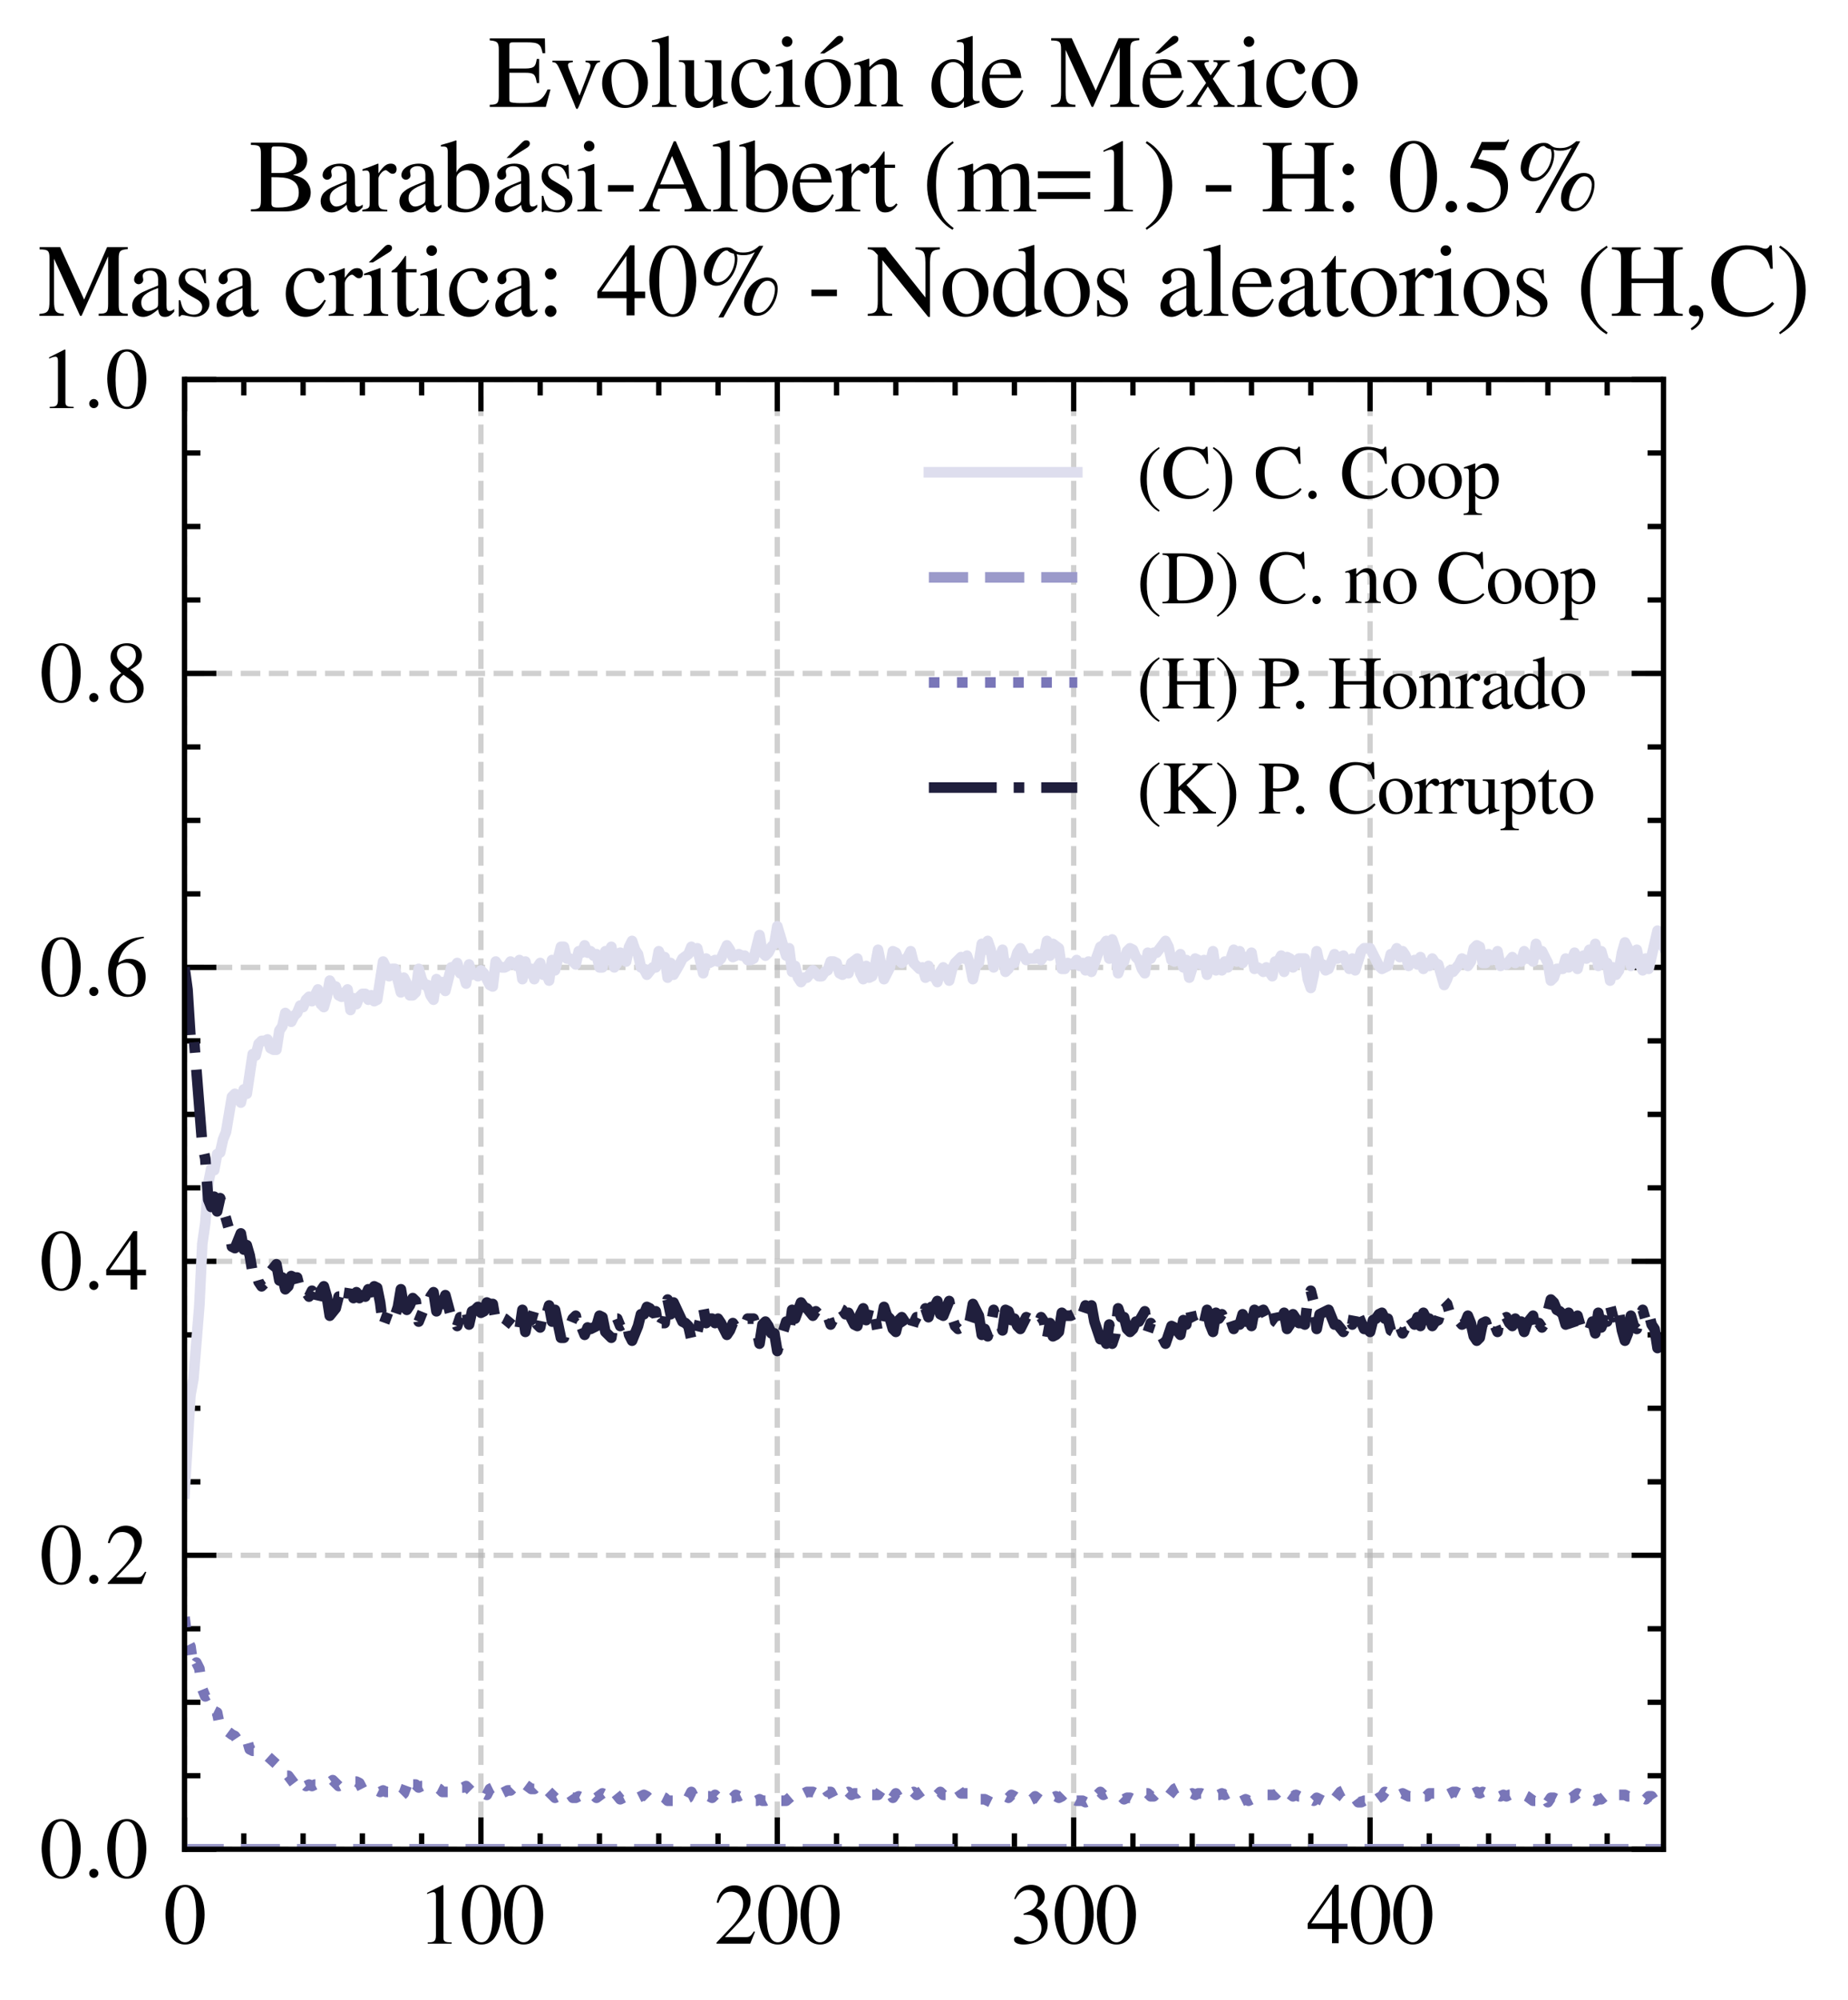 <?xml version="1.0" encoding="utf-8" standalone="no"?>
<!DOCTYPE svg PUBLIC "-//W3C//DTD SVG 1.1//EN"
  "http://www.w3.org/Graphics/SVG/1.1/DTD/svg11.dtd">
<svg xmlns:xlink="http://www.w3.org/1999/xlink" width="174.312pt" height="188.617pt" viewBox="0 0 174.312 188.617" xmlns="http://www.w3.org/2000/svg" version="1.1">
 <defs>
  <style type="text/css">*{stroke-linejoin: round; stroke-linecap: butt}</style>
 </defs>
 <g id="figure_1">
  <g id="patch_1">
   <path d="M 0 188.617 
L 174.312 188.617 
L 174.312 0 
L 0 0 
z
" style="fill: #ffffff"/>
  </g>
  <g id="axes_1">
   <g id="patch_2">
    <path d="M 17.406 174.388 
L 156.906 174.388 
L 156.906 35.788 
L 17.406 35.788 
z
" style="fill: #ffffff"/>
   </g>
   <g id="matplotlib.axis_1">
    <g id="xtick_1">
     <g id="line2d_1">
      <path d="M 17.406 174.388 
L 17.406 35.788 
" clip-path="url(#pc9db008965)" style="fill: none; stroke-dasharray: 1.85,0.8; stroke-dashoffset: 0; stroke: #b0b0b0; stroke-opacity: 0.6; stroke-width: 0.5"/>
     </g>
     <g id="line2d_2">
      <defs>
       <path id="m9ad1b1fa8d" d="M 0 0 
L 0 -3 
" style="stroke: #000000; stroke-width: 0.5"/>
      </defs>
      <g>
       <use xlink:href="#m9ad1b1fa8d" x="17.406" y="174.388" style="stroke: #000000; stroke-width: 0.5"/>
      </g>
     </g>
     <g id="line2d_3">
      <defs>
       <path id="m746cc2f449" d="M 0 0 
L 0 3 
" style="stroke: #000000; stroke-width: 0.5"/>
      </defs>
      <g>
       <use xlink:href="#m746cc2f449" x="17.406" y="35.788" style="stroke: #000000; stroke-width: 0.5"/>
      </g>
     </g>
     <g id="text_1">
      <!-- $\mathdefault{0}$ -->
      <g transform="translate(15.414 183.292) scale(0.08 -0.08)">
       <defs>
        <path id="NimbusRomNo9L-Regu-30" d="M 1626 4352 
C 1274 4352 1005 4244 768 4020 
C 397 3661 154 2925 154 2176 
C 154 1479 365 730 666 372 
C 902 90 1229 -64 1600 -64 
C 1926 -64 2202 45 2432 269 
C 2803 621 3046 1364 3046 2138 
C 3046 3450 2464 4352 1626 4352 
z
M 1606 4186 
C 2144 4186 2432 3463 2432 2125 
C 2432 788 2150 103 1600 103 
C 1050 103 768 788 768 2119 
C 768 3476 1056 4186 1606 4186 
z
" transform="scale(0.016)"/>
       </defs>
       <use xlink:href="#NimbusRomNo9L-Regu-30" transform="scale(0.996)"/>
      </g>
     </g>
    </g>
    <g id="xtick_2">
     <g id="line2d_4">
      <path d="M 45.362 174.388 
L 45.362 35.788 
" clip-path="url(#pc9db008965)" style="fill: none; stroke-dasharray: 1.85,0.8; stroke-dashoffset: 0; stroke: #b0b0b0; stroke-opacity: 0.6; stroke-width: 0.5"/>
     </g>
     <g id="line2d_5">
      <g>
       <use xlink:href="#m9ad1b1fa8d" x="45.362" y="174.388" style="stroke: #000000; stroke-width: 0.5"/>
      </g>
     </g>
     <g id="line2d_6">
      <g>
       <use xlink:href="#m746cc2f449" x="45.362" y="35.788" style="stroke: #000000; stroke-width: 0.5"/>
      </g>
     </g>
     <g id="text_2">
      <!-- $\mathdefault{100}$ -->
      <g transform="translate(39.384 183.292) scale(0.08 -0.08)">
       <defs>
        <path id="NimbusRomNo9L-Regu-31" d="M 1862 4339 
L 710 3757 
L 710 3667 
C 787 3699 858 3725 883 3738 
C 998 3783 1107 3808 1171 3808 
C 1306 3808 1363 3711 1363 3505 
L 1363 592 
C 1363 379 1312 232 1210 173 
C 1114 116 1024 96 755 96 
L 755 0 
L 2522 0 
L 2522 96 
C 2016 96 1914 160 1914 470 
L 1914 4327 
L 1862 4339 
z
" transform="scale(0.016)"/>
       </defs>
       <use xlink:href="#NimbusRomNo9L-Regu-31" transform="scale(0.996)"/>
       <use xlink:href="#NimbusRomNo9L-Regu-30" transform="translate(49.813 0) scale(0.996)"/>
       <use xlink:href="#NimbusRomNo9L-Regu-30" transform="translate(99.626 0) scale(0.996)"/>
      </g>
     </g>
    </g>
    <g id="xtick_3">
     <g id="line2d_7">
      <path d="M 73.318 174.388 
L 73.318 35.788 
" clip-path="url(#pc9db008965)" style="fill: none; stroke-dasharray: 1.85,0.8; stroke-dashoffset: 0; stroke: #b0b0b0; stroke-opacity: 0.6; stroke-width: 0.5"/>
     </g>
     <g id="line2d_8">
      <g>
       <use xlink:href="#m9ad1b1fa8d" x="73.318" y="174.388" style="stroke: #000000; stroke-width: 0.5"/>
      </g>
     </g>
     <g id="line2d_9">
      <g>
       <use xlink:href="#m746cc2f449" x="73.318" y="35.788" style="stroke: #000000; stroke-width: 0.5"/>
      </g>
     </g>
     <g id="text_3">
      <!-- $\mathdefault{200}$ -->
      <g transform="translate(67.34 183.292) scale(0.08 -0.08)">
       <defs>
        <path id="NimbusRomNo9L-Regu-32" d="M 3040 875 
L 2957 907 
C 2720 544 2637 486 2349 486 
L 819 486 
L 1894 1609 
C 2464 2202 2714 2687 2714 3185 
C 2714 3823 2195 4313 1530 4313 
C 1178 4313 845 4173 608 3918 
C 403 3700 307 3496 198 3043 
L 333 3011 
C 589 3636 819 3840 1261 3840 
C 1798 3840 2163 3476 2163 2940 
C 2163 2443 1869 1850 1331 1282 
L 192 77 
L 192 0 
L 2688 0 
L 3040 875 
z
" transform="scale(0.016)"/>
       </defs>
       <use xlink:href="#NimbusRomNo9L-Regu-32" transform="scale(0.996)"/>
       <use xlink:href="#NimbusRomNo9L-Regu-30" transform="translate(49.813 0) scale(0.996)"/>
       <use xlink:href="#NimbusRomNo9L-Regu-30" transform="translate(99.626 0) scale(0.996)"/>
      </g>
     </g>
    </g>
    <g id="xtick_4">
     <g id="line2d_10">
      <path d="M 101.274 174.388 
L 101.274 35.788 
" clip-path="url(#pc9db008965)" style="fill: none; stroke-dasharray: 1.85,0.8; stroke-dashoffset: 0; stroke: #b0b0b0; stroke-opacity: 0.6; stroke-width: 0.5"/>
     </g>
     <g id="line2d_11">
      <g>
       <use xlink:href="#m9ad1b1fa8d" x="101.274" y="174.388" style="stroke: #000000; stroke-width: 0.5"/>
      </g>
     </g>
     <g id="line2d_12">
      <g>
       <use xlink:href="#m746cc2f449" x="101.274" y="35.788" style="stroke: #000000; stroke-width: 0.5"/>
      </g>
     </g>
     <g id="text_4">
      <!-- $\mathdefault{300}$ -->
      <g transform="translate(95.296 183.292) scale(0.08 -0.08)">
       <defs>
        <path id="NimbusRomNo9L-Regu-33" d="M 979 2138 
C 1357 2138 1504 2125 1658 2068 
C 2054 1927 2304 1562 2304 1120 
C 2304 583 1939 167 1466 167 
C 1293 167 1165 212 928 365 
C 736 480 627 525 518 525 
C 371 525 275 436 275 301 
C 275 77 550 -64 998 -64 
C 1491 -64 1997 103 2298 365 
C 2598 628 2765 999 2765 1428 
C 2765 1754 2662 2055 2477 2253 
C 2349 2394 2227 2471 1946 2592 
C 2387 2893 2547 3130 2547 3476 
C 2547 3994 2138 4352 1549 4352 
C 1229 4352 947 4244 717 4039 
C 525 3866 429 3699 288 3315 
L 384 3290 
C 646 3757 934 3968 1338 3968 
C 1754 3968 2042 3687 2042 3284 
C 2042 3053 1946 2823 1786 2663 
C 1594 2471 1414 2375 979 2221 
L 979 2138 
z
" transform="scale(0.016)"/>
       </defs>
       <use xlink:href="#NimbusRomNo9L-Regu-33" transform="scale(0.996)"/>
       <use xlink:href="#NimbusRomNo9L-Regu-30" transform="translate(49.813 0) scale(0.996)"/>
       <use xlink:href="#NimbusRomNo9L-Regu-30" transform="translate(99.626 0) scale(0.996)"/>
      </g>
     </g>
    </g>
    <g id="xtick_5">
     <g id="line2d_13">
      <path d="M 129.23 174.388 
L 129.23 35.788 
" clip-path="url(#pc9db008965)" style="fill: none; stroke-dasharray: 1.85,0.8; stroke-dashoffset: 0; stroke: #b0b0b0; stroke-opacity: 0.6; stroke-width: 0.5"/>
     </g>
     <g id="line2d_14">
      <g>
       <use xlink:href="#m9ad1b1fa8d" x="129.23" y="174.388" style="stroke: #000000; stroke-width: 0.5"/>
      </g>
     </g>
     <g id="line2d_15">
      <g>
       <use xlink:href="#m746cc2f449" x="129.23" y="35.788" style="stroke: #000000; stroke-width: 0.5"/>
      </g>
     </g>
     <g id="text_5">
      <!-- $\mathdefault{400}$ -->
      <g transform="translate(123.252 183.292) scale(0.08 -0.08)">
       <defs>
        <path id="NimbusRomNo9L-Regu-34" d="M 3021 1497 
L 2368 1497 
L 2368 4352 
L 2086 4352 
L 77 1497 
L 77 1088 
L 1875 1088 
L 1875 32 
L 2368 32 
L 2368 1088 
L 3021 1088 
L 3021 1497 
z
M 1869 1497 
L 333 1497 
L 1869 3698 
L 1869 1497 
z
" transform="scale(0.016)"/>
       </defs>
       <use xlink:href="#NimbusRomNo9L-Regu-34" transform="scale(0.996)"/>
       <use xlink:href="#NimbusRomNo9L-Regu-30" transform="translate(49.813 0) scale(0.996)"/>
       <use xlink:href="#NimbusRomNo9L-Regu-30" transform="translate(99.626 0) scale(0.996)"/>
      </g>
     </g>
    </g>
    <g id="xtick_6">
     <g id="line2d_16">
      <defs>
       <path id="m4cae25907b" d="M 0 0 
L 0 -1.5 
" style="stroke: #000000; stroke-width: 0.5"/>
      </defs>
      <g>
       <use xlink:href="#m4cae25907b" x="22.997" y="174.388" style="stroke: #000000; stroke-width: 0.5"/>
      </g>
     </g>
     <g id="line2d_17">
      <defs>
       <path id="m8ff2822b18" d="M 0 0 
L 0 1.5 
" style="stroke: #000000; stroke-width: 0.5"/>
      </defs>
      <g>
       <use xlink:href="#m8ff2822b18" x="22.997" y="35.788" style="stroke: #000000; stroke-width: 0.5"/>
      </g>
     </g>
    </g>
    <g id="xtick_7">
     <g id="line2d_18">
      <g>
       <use xlink:href="#m4cae25907b" x="28.588" y="174.388" style="stroke: #000000; stroke-width: 0.5"/>
      </g>
     </g>
     <g id="line2d_19">
      <g>
       <use xlink:href="#m8ff2822b18" x="28.588" y="35.788" style="stroke: #000000; stroke-width: 0.5"/>
      </g>
     </g>
    </g>
    <g id="xtick_8">
     <g id="line2d_20">
      <g>
       <use xlink:href="#m4cae25907b" x="34.18" y="174.388" style="stroke: #000000; stroke-width: 0.5"/>
      </g>
     </g>
     <g id="line2d_21">
      <g>
       <use xlink:href="#m8ff2822b18" x="34.18" y="35.788" style="stroke: #000000; stroke-width: 0.5"/>
      </g>
     </g>
    </g>
    <g id="xtick_9">
     <g id="line2d_22">
      <g>
       <use xlink:href="#m4cae25907b" x="39.771" y="174.388" style="stroke: #000000; stroke-width: 0.5"/>
      </g>
     </g>
     <g id="line2d_23">
      <g>
       <use xlink:href="#m8ff2822b18" x="39.771" y="35.788" style="stroke: #000000; stroke-width: 0.5"/>
      </g>
     </g>
    </g>
    <g id="xtick_10">
     <g id="line2d_24">
      <g>
       <use xlink:href="#m4cae25907b" x="50.953" y="174.388" style="stroke: #000000; stroke-width: 0.5"/>
      </g>
     </g>
     <g id="line2d_25">
      <g>
       <use xlink:href="#m8ff2822b18" x="50.953" y="35.788" style="stroke: #000000; stroke-width: 0.5"/>
      </g>
     </g>
    </g>
    <g id="xtick_11">
     <g id="line2d_26">
      <g>
       <use xlink:href="#m4cae25907b" x="56.544" y="174.388" style="stroke: #000000; stroke-width: 0.5"/>
      </g>
     </g>
     <g id="line2d_27">
      <g>
       <use xlink:href="#m8ff2822b18" x="56.544" y="35.788" style="stroke: #000000; stroke-width: 0.5"/>
      </g>
     </g>
    </g>
    <g id="xtick_12">
     <g id="line2d_28">
      <g>
       <use xlink:href="#m4cae25907b" x="62.136" y="174.388" style="stroke: #000000; stroke-width: 0.5"/>
      </g>
     </g>
     <g id="line2d_29">
      <g>
       <use xlink:href="#m8ff2822b18" x="62.136" y="35.788" style="stroke: #000000; stroke-width: 0.5"/>
      </g>
     </g>
    </g>
    <g id="xtick_13">
     <g id="line2d_30">
      <g>
       <use xlink:href="#m4cae25907b" x="67.727" y="174.388" style="stroke: #000000; stroke-width: 0.5"/>
      </g>
     </g>
     <g id="line2d_31">
      <g>
       <use xlink:href="#m8ff2822b18" x="67.727" y="35.788" style="stroke: #000000; stroke-width: 0.5"/>
      </g>
     </g>
    </g>
    <g id="xtick_14">
     <g id="line2d_32">
      <g>
       <use xlink:href="#m4cae25907b" x="78.909" y="174.388" style="stroke: #000000; stroke-width: 0.5"/>
      </g>
     </g>
     <g id="line2d_33">
      <g>
       <use xlink:href="#m8ff2822b18" x="78.909" y="35.788" style="stroke: #000000; stroke-width: 0.5"/>
      </g>
     </g>
    </g>
    <g id="xtick_15">
     <g id="line2d_34">
      <g>
       <use xlink:href="#m4cae25907b" x="84.5" y="174.388" style="stroke: #000000; stroke-width: 0.5"/>
      </g>
     </g>
     <g id="line2d_35">
      <g>
       <use xlink:href="#m8ff2822b18" x="84.5" y="35.788" style="stroke: #000000; stroke-width: 0.5"/>
      </g>
     </g>
    </g>
    <g id="xtick_16">
     <g id="line2d_36">
      <g>
       <use xlink:href="#m4cae25907b" x="90.091" y="174.388" style="stroke: #000000; stroke-width: 0.5"/>
      </g>
     </g>
     <g id="line2d_37">
      <g>
       <use xlink:href="#m8ff2822b18" x="90.091" y="35.788" style="stroke: #000000; stroke-width: 0.5"/>
      </g>
     </g>
    </g>
    <g id="xtick_17">
     <g id="line2d_38">
      <g>
       <use xlink:href="#m4cae25907b" x="95.683" y="174.388" style="stroke: #000000; stroke-width: 0.5"/>
      </g>
     </g>
     <g id="line2d_39">
      <g>
       <use xlink:href="#m8ff2822b18" x="95.683" y="35.788" style="stroke: #000000; stroke-width: 0.5"/>
      </g>
     </g>
    </g>
    <g id="xtick_18">
     <g id="line2d_40">
      <g>
       <use xlink:href="#m4cae25907b" x="106.865" y="174.388" style="stroke: #000000; stroke-width: 0.5"/>
      </g>
     </g>
     <g id="line2d_41">
      <g>
       <use xlink:href="#m8ff2822b18" x="106.865" y="35.788" style="stroke: #000000; stroke-width: 0.5"/>
      </g>
     </g>
    </g>
    <g id="xtick_19">
     <g id="line2d_42">
      <g>
       <use xlink:href="#m4cae25907b" x="112.456" y="174.388" style="stroke: #000000; stroke-width: 0.5"/>
      </g>
     </g>
     <g id="line2d_43">
      <g>
       <use xlink:href="#m8ff2822b18" x="112.456" y="35.788" style="stroke: #000000; stroke-width: 0.5"/>
      </g>
     </g>
    </g>
    <g id="xtick_20">
     <g id="line2d_44">
      <g>
       <use xlink:href="#m4cae25907b" x="118.047" y="174.388" style="stroke: #000000; stroke-width: 0.5"/>
      </g>
     </g>
     <g id="line2d_45">
      <g>
       <use xlink:href="#m8ff2822b18" x="118.047" y="35.788" style="stroke: #000000; stroke-width: 0.5"/>
      </g>
     </g>
    </g>
    <g id="xtick_21">
     <g id="line2d_46">
      <g>
       <use xlink:href="#m4cae25907b" x="123.639" y="174.388" style="stroke: #000000; stroke-width: 0.5"/>
      </g>
     </g>
     <g id="line2d_47">
      <g>
       <use xlink:href="#m8ff2822b18" x="123.639" y="35.788" style="stroke: #000000; stroke-width: 0.5"/>
      </g>
     </g>
    </g>
    <g id="xtick_22">
     <g id="line2d_48">
      <g>
       <use xlink:href="#m4cae25907b" x="134.821" y="174.388" style="stroke: #000000; stroke-width: 0.5"/>
      </g>
     </g>
     <g id="line2d_49">
      <g>
       <use xlink:href="#m8ff2822b18" x="134.821" y="35.788" style="stroke: #000000; stroke-width: 0.5"/>
      </g>
     </g>
    </g>
    <g id="xtick_23">
     <g id="line2d_50">
      <g>
       <use xlink:href="#m4cae25907b" x="140.412" y="174.388" style="stroke: #000000; stroke-width: 0.5"/>
      </g>
     </g>
     <g id="line2d_51">
      <g>
       <use xlink:href="#m8ff2822b18" x="140.412" y="35.788" style="stroke: #000000; stroke-width: 0.5"/>
      </g>
     </g>
    </g>
    <g id="xtick_24">
     <g id="line2d_52">
      <g>
       <use xlink:href="#m4cae25907b" x="146.003" y="174.388" style="stroke: #000000; stroke-width: 0.5"/>
      </g>
     </g>
     <g id="line2d_53">
      <g>
       <use xlink:href="#m8ff2822b18" x="146.003" y="35.788" style="stroke: #000000; stroke-width: 0.5"/>
      </g>
     </g>
    </g>
    <g id="xtick_25">
     <g id="line2d_54">
      <g>
       <use xlink:href="#m4cae25907b" x="151.594" y="174.388" style="stroke: #000000; stroke-width: 0.5"/>
      </g>
     </g>
     <g id="line2d_55">
      <g>
       <use xlink:href="#m8ff2822b18" x="151.594" y="35.788" style="stroke: #000000; stroke-width: 0.5"/>
      </g>
     </g>
    </g>
   </g>
   <g id="matplotlib.axis_2">
    <g id="ytick_1">
     <g id="line2d_56">
      <path d="M 17.406 174.388 
L 156.906 174.388 
" clip-path="url(#pc9db008965)" style="fill: none; stroke-dasharray: 1.85,0.8; stroke-dashoffset: 0; stroke: #b0b0b0; stroke-opacity: 0.6; stroke-width: 0.5"/>
     </g>
     <g id="line2d_57">
      <defs>
       <path id="m6a2d9b96da" d="M 0 0 
L 3 0 
" style="stroke: #000000; stroke-width: 0.5"/>
      </defs>
      <g>
       <use xlink:href="#m6a2d9b96da" x="17.406" y="174.388" style="stroke: #000000; stroke-width: 0.5"/>
      </g>
     </g>
     <g id="line2d_58">
      <defs>
       <path id="m6987a75d00" d="M 0 0 
L -3 0 
" style="stroke: #000000; stroke-width: 0.5"/>
      </defs>
      <g>
       <use xlink:href="#m6987a75d00" x="156.906" y="174.388" style="stroke: #000000; stroke-width: 0.5"/>
      </g>
     </g>
     <g id="text_6">
      <!-- $\mathdefault{0.0}$ -->
      <g transform="translate(3.728 177.09) scale(0.08 -0.08)">
       <defs>
        <path id="CMMI10-3a" d="M 1229 338 
C 1229 522 1075 675 890 675 
C 704 675 550 522 550 338 
C 550 153 704 0 890 0 
C 1075 0 1229 153 1229 338 
z
" transform="scale(0.016)"/>
       </defs>
       <use xlink:href="#NimbusRomNo9L-Regu-30" transform="scale(0.996)"/>
       <use xlink:href="#CMMI10-3a" transform="translate(49.813 0) scale(0.996)"/>
       <use xlink:href="#NimbusRomNo9L-Regu-30" transform="translate(77.409 0) scale(0.996)"/>
      </g>
     </g>
    </g>
    <g id="ytick_2">
     <g id="line2d_59">
      <path d="M 17.406 146.668 
L 156.906 146.668 
" clip-path="url(#pc9db008965)" style="fill: none; stroke-dasharray: 1.85,0.8; stroke-dashoffset: 0; stroke: #b0b0b0; stroke-opacity: 0.6; stroke-width: 0.5"/>
     </g>
     <g id="line2d_60">
      <g>
       <use xlink:href="#m6a2d9b96da" x="17.406" y="146.668" style="stroke: #000000; stroke-width: 0.5"/>
      </g>
     </g>
     <g id="line2d_61">
      <g>
       <use xlink:href="#m6987a75d00" x="156.906" y="146.668" style="stroke: #000000; stroke-width: 0.5"/>
      </g>
     </g>
     <g id="text_7">
      <!-- $\mathdefault{0.2}$ -->
      <g transform="translate(3.728 149.37) scale(0.08 -0.08)">
       <use xlink:href="#NimbusRomNo9L-Regu-30" transform="scale(0.996)"/>
       <use xlink:href="#CMMI10-3a" transform="translate(49.813 0) scale(0.996)"/>
       <use xlink:href="#NimbusRomNo9L-Regu-32" transform="translate(77.409 0) scale(0.996)"/>
      </g>
     </g>
    </g>
    <g id="ytick_3">
     <g id="line2d_62">
      <path d="M 17.406 118.948 
L 156.906 118.948 
" clip-path="url(#pc9db008965)" style="fill: none; stroke-dasharray: 1.85,0.8; stroke-dashoffset: 0; stroke: #b0b0b0; stroke-opacity: 0.6; stroke-width: 0.5"/>
     </g>
     <g id="line2d_63">
      <g>
       <use xlink:href="#m6a2d9b96da" x="17.406" y="118.948" style="stroke: #000000; stroke-width: 0.5"/>
      </g>
     </g>
     <g id="line2d_64">
      <g>
       <use xlink:href="#m6987a75d00" x="156.906" y="118.948" style="stroke: #000000; stroke-width: 0.5"/>
      </g>
     </g>
     <g id="text_8">
      <!-- $\mathdefault{0.4}$ -->
      <g transform="translate(3.728 121.65) scale(0.08 -0.08)">
       <use xlink:href="#NimbusRomNo9L-Regu-30" transform="scale(0.996)"/>
       <use xlink:href="#CMMI10-3a" transform="translate(49.813 0) scale(0.996)"/>
       <use xlink:href="#NimbusRomNo9L-Regu-34" transform="translate(77.409 0) scale(0.996)"/>
      </g>
     </g>
    </g>
    <g id="ytick_4">
     <g id="line2d_65">
      <path d="M 17.406 91.228 
L 156.906 91.228 
" clip-path="url(#pc9db008965)" style="fill: none; stroke-dasharray: 1.85,0.8; stroke-dashoffset: 0; stroke: #b0b0b0; stroke-opacity: 0.6; stroke-width: 0.5"/>
     </g>
     <g id="line2d_66">
      <g>
       <use xlink:href="#m6a2d9b96da" x="17.406" y="91.228" style="stroke: #000000; stroke-width: 0.5"/>
      </g>
     </g>
     <g id="line2d_67">
      <g>
       <use xlink:href="#m6987a75d00" x="156.906" y="91.228" style="stroke: #000000; stroke-width: 0.5"/>
      </g>
     </g>
     <g id="text_9">
      <!-- $\mathdefault{0.6}$ -->
      <g transform="translate(3.728 93.93) scale(0.08 -0.08)">
       <defs>
        <path id="NimbusRomNo9L-Regu-36" d="M 2854 4391 
C 2125 4327 1754 4205 1286 3879 
C 595 3386 218 2656 218 1802 
C 218 1248 390 688 666 370 
C 909 89 1254 -64 1651 -64 
C 2445 -64 2995 541 2995 1421 
C 2995 2236 2528 2752 1792 2752 
C 1510 2752 1376 2707 973 2464 
C 1146 3431 1862 4122 2867 4288 
L 2854 4391 
z
M 1549 2458 
C 2099 2458 2419 2000 2419 1204 
C 2419 504 2170 116 1722 116 
C 1158 116 813 714 813 1700 
C 813 2025 864 2203 992 2299 
C 1126 2400 1325 2458 1549 2458 
z
" transform="scale(0.016)"/>
       </defs>
       <use xlink:href="#NimbusRomNo9L-Regu-30" transform="scale(0.996)"/>
       <use xlink:href="#CMMI10-3a" transform="translate(49.813 0) scale(0.996)"/>
       <use xlink:href="#NimbusRomNo9L-Regu-36" transform="translate(77.409 0) scale(0.996)"/>
      </g>
     </g>
    </g>
    <g id="ytick_5">
     <g id="line2d_68">
      <path d="M 17.406 63.508 
L 156.906 63.508 
" clip-path="url(#pc9db008965)" style="fill: none; stroke-dasharray: 1.85,0.8; stroke-dashoffset: 0; stroke: #b0b0b0; stroke-opacity: 0.6; stroke-width: 0.5"/>
     </g>
     <g id="line2d_69">
      <g>
       <use xlink:href="#m6a2d9b96da" x="17.406" y="63.508" style="stroke: #000000; stroke-width: 0.5"/>
      </g>
     </g>
     <g id="line2d_70">
      <g>
       <use xlink:href="#m6987a75d00" x="156.906" y="63.508" style="stroke: #000000; stroke-width: 0.5"/>
      </g>
     </g>
     <g id="text_10">
      <!-- $\mathdefault{0.8}$ -->
      <g transform="translate(3.728 66.21) scale(0.08 -0.08)">
       <defs>
        <path id="NimbusRomNo9L-Regu-38" d="M 1856 2400 
C 2490 2740 2714 3008 2714 3444 
C 2714 3968 2253 4352 1613 4352 
C 915 4352 397 3924 397 3341 
C 397 2925 518 2740 1190 2151 
C 499 1626 358 1428 358 992 
C 358 372 864 -64 1587 -64 
C 2355 -64 2848 359 2848 1018 
C 2848 1511 2630 1824 1856 2400 
z
M 1741 1741 
C 2208 1408 2362 1178 2362 820 
C 2362 404 2074 116 1658 116 
C 1171 116 845 487 845 1044 
C 845 1453 986 1722 1357 2023 
L 1741 1741 
z
M 1670 2516 
C 1101 2887 870 3181 870 3540 
C 870 3911 1158 4173 1562 4173 
C 1997 4173 2272 3892 2272 3450 
C 2272 3085 2093 2797 1728 2554 
C 1696 2535 1696 2535 1670 2516 
z
" transform="scale(0.016)"/>
       </defs>
       <use xlink:href="#NimbusRomNo9L-Regu-30" transform="scale(0.996)"/>
       <use xlink:href="#CMMI10-3a" transform="translate(49.813 0) scale(0.996)"/>
       <use xlink:href="#NimbusRomNo9L-Regu-38" transform="translate(77.409 0) scale(0.996)"/>
      </g>
     </g>
    </g>
    <g id="ytick_6">
     <g id="line2d_71">
      <path d="M 17.406 35.788 
L 156.906 35.788 
" clip-path="url(#pc9db008965)" style="fill: none; stroke-dasharray: 1.85,0.8; stroke-dashoffset: 0; stroke: #b0b0b0; stroke-opacity: 0.6; stroke-width: 0.5"/>
     </g>
     <g id="line2d_72">
      <g>
       <use xlink:href="#m6a2d9b96da" x="17.406" y="35.788" style="stroke: #000000; stroke-width: 0.5"/>
      </g>
     </g>
     <g id="line2d_73">
      <g>
       <use xlink:href="#m6987a75d00" x="156.906" y="35.788" style="stroke: #000000; stroke-width: 0.5"/>
      </g>
     </g>
     <g id="text_11">
      <!-- $\mathdefault{1.0}$ -->
      <g transform="translate(3.728 38.49) scale(0.08 -0.08)">
       <use xlink:href="#NimbusRomNo9L-Regu-31" transform="scale(0.996)"/>
       <use xlink:href="#CMMI10-3a" transform="translate(49.813 0) scale(0.996)"/>
       <use xlink:href="#NimbusRomNo9L-Regu-30" transform="translate(77.409 0) scale(0.996)"/>
      </g>
     </g>
    </g>
    <g id="ytick_7">
     <g id="line2d_74">
      <defs>
       <path id="m53f58a4fec" d="M 0 0 
L 1.5 0 
" style="stroke: #000000; stroke-width: 0.5"/>
      </defs>
      <g>
       <use xlink:href="#m53f58a4fec" x="17.406" y="167.458" style="stroke: #000000; stroke-width: 0.5"/>
      </g>
     </g>
     <g id="line2d_75">
      <defs>
       <path id="mfd64cbf289" d="M 0 0 
L -1.5 0 
" style="stroke: #000000; stroke-width: 0.5"/>
      </defs>
      <g>
       <use xlink:href="#mfd64cbf289" x="156.906" y="167.458" style="stroke: #000000; stroke-width: 0.5"/>
      </g>
     </g>
    </g>
    <g id="ytick_8">
     <g id="line2d_76">
      <g>
       <use xlink:href="#m53f58a4fec" x="17.406" y="160.528" style="stroke: #000000; stroke-width: 0.5"/>
      </g>
     </g>
     <g id="line2d_77">
      <g>
       <use xlink:href="#mfd64cbf289" x="156.906" y="160.528" style="stroke: #000000; stroke-width: 0.5"/>
      </g>
     </g>
    </g>
    <g id="ytick_9">
     <g id="line2d_78">
      <g>
       <use xlink:href="#m53f58a4fec" x="17.406" y="153.598" style="stroke: #000000; stroke-width: 0.5"/>
      </g>
     </g>
     <g id="line2d_79">
      <g>
       <use xlink:href="#mfd64cbf289" x="156.906" y="153.598" style="stroke: #000000; stroke-width: 0.5"/>
      </g>
     </g>
    </g>
    <g id="ytick_10">
     <g id="line2d_80">
      <g>
       <use xlink:href="#m53f58a4fec" x="17.406" y="139.738" style="stroke: #000000; stroke-width: 0.5"/>
      </g>
     </g>
     <g id="line2d_81">
      <g>
       <use xlink:href="#mfd64cbf289" x="156.906" y="139.738" style="stroke: #000000; stroke-width: 0.5"/>
      </g>
     </g>
    </g>
    <g id="ytick_11">
     <g id="line2d_82">
      <g>
       <use xlink:href="#m53f58a4fec" x="17.406" y="132.808" style="stroke: #000000; stroke-width: 0.5"/>
      </g>
     </g>
     <g id="line2d_83">
      <g>
       <use xlink:href="#mfd64cbf289" x="156.906" y="132.808" style="stroke: #000000; stroke-width: 0.5"/>
      </g>
     </g>
    </g>
    <g id="ytick_12">
     <g id="line2d_84">
      <g>
       <use xlink:href="#m53f58a4fec" x="17.406" y="125.878" style="stroke: #000000; stroke-width: 0.5"/>
      </g>
     </g>
     <g id="line2d_85">
      <g>
       <use xlink:href="#mfd64cbf289" x="156.906" y="125.878" style="stroke: #000000; stroke-width: 0.5"/>
      </g>
     </g>
    </g>
    <g id="ytick_13">
     <g id="line2d_86">
      <g>
       <use xlink:href="#m53f58a4fec" x="17.406" y="112.018" style="stroke: #000000; stroke-width: 0.5"/>
      </g>
     </g>
     <g id="line2d_87">
      <g>
       <use xlink:href="#mfd64cbf289" x="156.906" y="112.018" style="stroke: #000000; stroke-width: 0.5"/>
      </g>
     </g>
    </g>
    <g id="ytick_14">
     <g id="line2d_88">
      <g>
       <use xlink:href="#m53f58a4fec" x="17.406" y="105.088" style="stroke: #000000; stroke-width: 0.5"/>
      </g>
     </g>
     <g id="line2d_89">
      <g>
       <use xlink:href="#mfd64cbf289" x="156.906" y="105.088" style="stroke: #000000; stroke-width: 0.5"/>
      </g>
     </g>
    </g>
    <g id="ytick_15">
     <g id="line2d_90">
      <g>
       <use xlink:href="#m53f58a4fec" x="17.406" y="98.158" style="stroke: #000000; stroke-width: 0.5"/>
      </g>
     </g>
     <g id="line2d_91">
      <g>
       <use xlink:href="#mfd64cbf289" x="156.906" y="98.158" style="stroke: #000000; stroke-width: 0.5"/>
      </g>
     </g>
    </g>
    <g id="ytick_16">
     <g id="line2d_92">
      <g>
       <use xlink:href="#m53f58a4fec" x="17.406" y="84.298" style="stroke: #000000; stroke-width: 0.5"/>
      </g>
     </g>
     <g id="line2d_93">
      <g>
       <use xlink:href="#mfd64cbf289" x="156.906" y="84.298" style="stroke: #000000; stroke-width: 0.5"/>
      </g>
     </g>
    </g>
    <g id="ytick_17">
     <g id="line2d_94">
      <g>
       <use xlink:href="#m53f58a4fec" x="17.406" y="77.368" style="stroke: #000000; stroke-width: 0.5"/>
      </g>
     </g>
     <g id="line2d_95">
      <g>
       <use xlink:href="#mfd64cbf289" x="156.906" y="77.368" style="stroke: #000000; stroke-width: 0.5"/>
      </g>
     </g>
    </g>
    <g id="ytick_18">
     <g id="line2d_96">
      <g>
       <use xlink:href="#m53f58a4fec" x="17.406" y="70.438" style="stroke: #000000; stroke-width: 0.5"/>
      </g>
     </g>
     <g id="line2d_97">
      <g>
       <use xlink:href="#mfd64cbf289" x="156.906" y="70.438" style="stroke: #000000; stroke-width: 0.5"/>
      </g>
     </g>
    </g>
    <g id="ytick_19">
     <g id="line2d_98">
      <g>
       <use xlink:href="#m53f58a4fec" x="17.406" y="56.578" style="stroke: #000000; stroke-width: 0.5"/>
      </g>
     </g>
     <g id="line2d_99">
      <g>
       <use xlink:href="#mfd64cbf289" x="156.906" y="56.578" style="stroke: #000000; stroke-width: 0.5"/>
      </g>
     </g>
    </g>
    <g id="ytick_20">
     <g id="line2d_100">
      <g>
       <use xlink:href="#m53f58a4fec" x="17.406" y="49.648" style="stroke: #000000; stroke-width: 0.5"/>
      </g>
     </g>
     <g id="line2d_101">
      <g>
       <use xlink:href="#mfd64cbf289" x="156.906" y="49.648" style="stroke: #000000; stroke-width: 0.5"/>
      </g>
     </g>
    </g>
    <g id="ytick_21">
     <g id="line2d_102">
      <g>
       <use xlink:href="#m53f58a4fec" x="17.406" y="42.718" style="stroke: #000000; stroke-width: 0.5"/>
      </g>
     </g>
     <g id="line2d_103">
      <g>
       <use xlink:href="#mfd64cbf289" x="156.906" y="42.718" style="stroke: #000000; stroke-width: 0.5"/>
      </g>
     </g>
    </g>
   </g>
   <g id="line2d_104">
    <path d="M 17.406 140.847 
L 17.965 131.561 
L 18.245 130.036 
L 18.804 123.106 
L 19.083 117.285 
L 19.363 115.344 
L 19.643 111.602 
L 19.922 110.216 
L 20.202 110.355 
L 20.481 108.83 
L 20.761 108.692 
L 21.04 107.444 
L 21.32 106.751 
L 21.879 103.425 
L 22.159 103.148 
L 22.718 103.979 
L 22.997 102.732 
L 23.277 103.148 
L 23.836 99.405 
L 24.116 99.544 
L 24.395 98.435 
L 24.675 98.158 
L 24.954 98.158 
L 25.234 98.019 
L 25.513 98.851 
L 25.793 98.99 
L 26.072 98.99 
L 26.352 97.188 
L 26.632 96.772 
L 26.911 95.525 
L 27.191 95.802 
L 27.47 96.356 
L 27.75 95.802 
L 28.029 95.525 
L 28.309 94.832 
L 28.588 94.97 
L 28.868 94.277 
L 29.148 94 
L 29.427 94.416 
L 29.986 93.307 
L 30.266 94.693 
L 30.545 94.97 
L 30.825 94 
L 31.104 92.475 
L 31.384 93.03 
L 31.664 93.03 
L 31.943 93.861 
L 32.223 94 
L 32.782 93.307 
L 33.061 95.247 
L 33.341 94.139 
L 33.621 94.693 
L 33.9 94 
L 34.18 93.723 
L 34.459 93.723 
L 34.739 94.277 
L 35.018 93.861 
L 35.298 94.416 
L 35.577 94.277 
L 36.137 90.674 
L 36.416 91.228 
L 36.696 92.06 
L 36.975 91.367 
L 37.255 91.367 
L 37.814 93.584 
L 38.093 92.198 
L 38.373 92.753 
L 38.653 93.861 
L 38.932 93.861 
L 39.212 93.584 
L 39.491 91.367 
L 39.771 92.337 
L 40.05 92.891 
L 40.33 92.891 
L 40.609 93.861 
L 40.889 94.277 
L 41.169 92.337 
L 41.448 93.168 
L 41.728 92.614 
L 42.007 93.446 
L 42.566 91.228 
L 42.846 91.228 
L 43.126 90.812 
L 43.405 91.782 
L 43.685 91.782 
L 43.964 92.753 
L 44.244 90.951 
L 44.523 91.921 
L 44.803 91.782 
L 45.082 92.06 
L 45.362 91.505 
L 45.642 91.782 
L 46.201 92.891 
L 46.48 93.03 
L 46.76 90.674 
L 47.039 91.089 
L 47.319 91.228 
L 47.598 91.228 
L 47.878 91.089 
L 48.158 90.674 
L 48.717 91.089 
L 48.996 90.535 
L 49.276 92.337 
L 49.555 90.674 
L 49.835 91.782 
L 50.115 91.367 
L 50.394 92.337 
L 50.674 91.228 
L 50.953 90.812 
L 51.233 91.921 
L 51.512 91.782 
L 51.792 92.475 
L 52.071 90.535 
L 52.351 91.505 
L 52.91 89.288 
L 53.19 89.288 
L 53.469 90.396 
L 53.749 90.396 
L 54.308 90.951 
L 54.587 89.703 
L 54.867 89.842 
L 55.147 89.149 
L 55.426 89.842 
L 55.706 89.703 
L 55.985 90.119 
L 56.265 89.981 
L 56.544 91.228 
L 56.824 91.228 
L 57.103 89.703 
L 57.383 89.842 
L 57.663 89.288 
L 57.942 91.228 
L 58.222 90.812 
L 58.501 89.842 
L 58.781 90.119 
L 59.06 90.674 
L 59.34 89.288 
L 59.62 88.733 
L 59.899 89.565 
L 60.179 89.981 
L 60.458 91.228 
L 60.738 91.367 
L 61.017 91.921 
L 61.576 91.228 
L 61.856 91.228 
L 62.136 89.703 
L 62.415 90.396 
L 62.695 90.258 
L 62.974 92.198 
L 63.254 90.812 
L 63.533 91.921 
L 64.092 90.951 
L 64.372 90.396 
L 64.931 89.981 
L 65.211 89.288 
L 65.49 89.703 
L 65.77 89.426 
L 66.329 91.782 
L 66.608 90.396 
L 66.888 90.812 
L 67.447 90.535 
L 67.727 90.674 
L 68.006 90.396 
L 68.565 89.149 
L 68.845 89.565 
L 69.125 90.258 
L 69.684 89.981 
L 69.963 90.119 
L 70.243 90.119 
L 70.522 90.535 
L 70.802 90.535 
L 71.081 90.396 
L 71.641 88.179 
L 71.92 89.842 
L 72.2 90.119 
L 72.479 89.842 
L 72.759 89.288 
L 73.038 89.01 
L 73.318 87.347 
L 74.157 90.119 
L 74.436 89.426 
L 74.716 91.644 
L 74.995 91.089 
L 75.275 92.198 
L 75.554 92.614 
L 75.834 92.198 
L 76.114 92.198 
L 76.673 91.505 
L 77.232 92.06 
L 77.511 92.06 
L 77.791 91.644 
L 78.07 91.505 
L 78.35 90.674 
L 78.63 90.674 
L 78.909 90.812 
L 79.189 91.782 
L 79.468 91.921 
L 79.748 91.505 
L 80.027 91.782 
L 80.307 90.812 
L 80.866 90.396 
L 81.146 91.782 
L 81.425 92.337 
L 81.705 91.089 
L 81.984 92.198 
L 82.264 92.06 
L 82.543 91.089 
L 82.823 89.565 
L 83.382 92.337 
L 83.941 91.228 
L 84.221 89.703 
L 84.5 89.842 
L 84.78 90.535 
L 85.059 90.812 
L 85.619 90.258 
L 85.898 89.703 
L 86.178 90.812 
L 86.737 91.367 
L 87.016 91.228 
L 87.296 92.198 
L 87.575 91.089 
L 87.855 92.06 
L 88.135 92.06 
L 88.414 92.614 
L 88.694 91.644 
L 88.973 91.228 
L 89.532 92.475 
L 89.812 91.367 
L 90.091 90.812 
L 90.651 90.258 
L 90.93 90.396 
L 91.21 90.119 
L 91.489 90.951 
L 91.769 92.337 
L 92.048 91.089 
L 92.328 90.812 
L 92.607 89.01 
L 92.887 89.565 
L 93.167 88.733 
L 93.446 89.565 
L 93.726 91.228 
L 94.005 90.396 
L 94.285 90.258 
L 94.564 89.565 
L 94.844 91.644 
L 95.124 91.367 
L 95.403 90.812 
L 95.683 90.812 
L 95.962 89.842 
L 96.242 89.426 
L 96.801 90.535 
L 97.08 90.396 
L 97.64 90.396 
L 97.919 89.981 
L 98.199 90.535 
L 98.478 90.119 
L 98.758 88.733 
L 99.037 90.119 
L 99.317 89.01 
L 99.876 89.426 
L 100.156 91.367 
L 100.435 91.367 
L 100.715 90.812 
L 100.994 90.951 
L 101.274 90.951 
L 101.553 90.535 
L 101.833 91.089 
L 102.112 90.812 
L 102.392 91.505 
L 102.672 90.674 
L 102.951 91.644 
L 103.79 89.288 
L 104.069 89.149 
L 104.349 88.733 
L 104.629 90.396 
L 104.908 88.595 
L 105.188 89.426 
L 105.467 91.782 
L 105.747 90.951 
L 106.026 90.674 
L 106.306 89.703 
L 106.585 89.426 
L 106.865 89.565 
L 107.145 90.258 
L 107.424 90.535 
L 107.704 91.367 
L 107.983 91.782 
L 108.263 89.842 
L 108.542 90.396 
L 108.822 89.842 
L 109.101 89.842 
L 109.94 88.733 
L 110.22 89.288 
L 110.499 90.535 
L 110.779 90.674 
L 111.058 90.535 
L 111.338 89.981 
L 111.618 91.228 
L 111.897 90.535 
L 112.177 92.198 
L 112.736 90.396 
L 113.015 90.535 
L 113.295 90.951 
L 113.574 90.535 
L 113.854 91.921 
L 114.413 89.703 
L 114.693 91.505 
L 114.972 90.951 
L 115.252 91.505 
L 115.531 90.674 
L 115.811 91.228 
L 116.37 89.565 
L 116.65 90.674 
L 116.929 89.703 
L 117.209 90.812 
L 117.488 90.258 
L 117.768 90.396 
L 118.047 89.842 
L 118.327 91.367 
L 118.606 91.228 
L 118.886 91.367 
L 119.166 91.644 
L 119.445 91.228 
L 120.004 92.06 
L 120.284 90.674 
L 120.563 90.674 
L 120.843 90.119 
L 121.123 91.644 
L 121.402 90.258 
L 121.682 90.396 
L 121.961 91.228 
L 122.241 90.951 
L 122.52 90.396 
L 123.079 90.396 
L 123.359 92.337 
L 123.639 93.168 
L 123.918 91.921 
L 124.198 89.703 
L 124.477 90.951 
L 124.757 90.951 
L 125.036 91.505 
L 125.316 91.367 
L 125.875 89.981 
L 126.155 90.396 
L 126.714 90.119 
L 127.273 91.367 
L 127.552 90.396 
L 127.832 91.505 
L 128.391 89.703 
L 128.671 89.426 
L 129.23 89.426 
L 129.789 90.535 
L 130.068 91.089 
L 130.348 91.367 
L 130.907 91.089 
L 131.187 89.981 
L 131.466 89.981 
L 131.746 89.426 
L 132.025 90.258 
L 132.305 89.703 
L 132.584 90.119 
L 132.864 91.089 
L 133.144 90.674 
L 133.423 90.535 
L 133.703 90.951 
L 133.982 90.258 
L 134.262 91.367 
L 134.541 90.812 
L 134.821 91.089 
L 135.1 90.396 
L 135.38 90.812 
L 135.66 90.951 
L 136.219 92.891 
L 136.498 92.337 
L 136.778 91.505 
L 137.057 91.644 
L 137.617 90.951 
L 137.896 90.396 
L 138.176 90.535 
L 138.455 91.089 
L 138.735 90.674 
L 139.014 89.426 
L 139.294 89.149 
L 139.573 89.288 
L 139.853 90.812 
L 140.133 90.812 
L 140.412 89.981 
L 140.692 90.535 
L 140.971 90.396 
L 141.251 89.703 
L 141.53 91.089 
L 141.81 90.951 
L 142.089 90.951 
L 142.649 90.258 
L 142.928 90.812 
L 143.208 90.535 
L 143.487 90.674 
L 143.767 89.703 
L 144.046 90.396 
L 144.326 90.396 
L 144.605 90.674 
L 144.885 89.01 
L 145.165 89.981 
L 145.444 89.703 
L 146.003 90.812 
L 146.283 92.475 
L 146.562 92.198 
L 146.842 91.367 
L 147.401 91.367 
L 147.681 90.396 
L 147.96 91.228 
L 148.519 89.842 
L 148.799 91.367 
L 149.078 90.258 
L 149.358 90.119 
L 149.638 90.396 
L 149.917 89.565 
L 150.197 90.258 
L 150.476 89.01 
L 150.756 91.089 
L 151.035 89.703 
L 151.315 90.674 
L 151.594 90.812 
L 151.874 92.475 
L 152.154 91.228 
L 152.433 91.921 
L 152.713 91.505 
L 152.992 89.842 
L 153.272 88.872 
L 153.551 89.426 
L 153.831 91.089 
L 154.11 89.981 
L 154.39 89.565 
L 154.67 90.951 
L 154.949 91.505 
L 155.229 90.396 
L 155.508 91.367 
L 156.347 87.763 
L 156.627 88.733 
L 156.906 89.288 
L 156.906 89.288 
" clip-path="url(#pc9db008965)" style="fill: none; stroke: #dedeee; stroke-linecap: square"/>
   </g>
   <g id="line2d_105">
    <path d="M 17.406 174.388 
L 156.906 174.388 
L 156.906 174.388 
" clip-path="url(#pc9db008965)" style="fill: none; stroke-dasharray: 3.7,1.6; stroke-dashoffset: 0; stroke: #9b9aca"/>
   </g>
   <g id="line2d_106">
    <path d="M 17.406 152.489 
L 17.686 154.707 
L 17.965 155.261 
L 18.245 157.202 
L 18.524 156.786 
L 18.804 157.34 
L 19.083 159.281 
L 19.363 159.974 
L 19.643 159.835 
L 20.202 161.36 
L 20.481 161.498 
L 20.761 162.884 
L 21.04 163.161 
L 21.32 163.161 
L 21.879 163.577 
L 22.159 163.716 
L 22.438 164.132 
L 22.718 164.27 
L 22.997 163.993 
L 23.277 163.993 
L 23.556 164.963 
L 23.836 165.102 
L 24.116 165.102 
L 24.395 165.24 
L 24.675 165.102 
L 26.352 166.626 
L 26.632 167.319 
L 26.911 167.458 
L 27.191 167.458 
L 28.029 168.567 
L 28.309 168.151 
L 28.588 168.151 
L 28.868 168.428 
L 29.148 168.29 
L 29.427 168.428 
L 29.707 168.29 
L 29.986 168.29 
L 30.266 168.151 
L 30.545 168.29 
L 30.825 168.29 
L 31.384 167.874 
L 31.943 168.428 
L 32.223 168.29 
L 32.782 168.29 
L 33.341 168.012 
L 33.621 168.012 
L 33.9 168.151 
L 34.18 168.705 
L 34.459 168.567 
L 35.018 168.844 
L 35.577 168.844 
L 35.857 168.983 
L 36.137 168.844 
L 36.416 168.983 
L 36.975 168.983 
L 37.255 169.121 
L 37.534 168.983 
L 37.814 169.398 
L 38.093 169.121 
L 38.653 167.597 
L 38.932 168.29 
L 39.212 168.29 
L 39.491 168.567 
L 39.771 168.428 
L 40.05 168.428 
L 40.33 168.567 
L 40.609 168.428 
L 40.889 168.428 
L 41.448 168.705 
L 41.728 168.983 
L 42.287 168.983 
L 42.566 169.121 
L 42.846 169.121 
L 43.126 168.705 
L 43.405 168.567 
L 43.685 168.567 
L 43.964 168.428 
L 44.803 169.26 
L 45.362 169.26 
L 45.642 169.121 
L 45.921 169.26 
L 46.201 168.705 
L 46.48 168.567 
L 46.76 169.26 
L 47.039 168.983 
L 47.319 169.121 
L 47.878 168.844 
L 48.158 168.844 
L 48.437 168.567 
L 48.717 168.705 
L 48.996 168.567 
L 49.276 168.705 
L 49.555 168.29 
L 50.115 168.705 
L 50.394 168.705 
L 50.674 168.428 
L 50.953 168.567 
L 51.233 168.844 
L 51.512 168.705 
L 52.351 169.537 
L 52.631 169.398 
L 52.91 169.121 
L 53.19 169.121 
L 53.469 168.983 
L 53.749 169.121 
L 54.028 169.537 
L 54.308 169.537 
L 54.587 169.398 
L 54.867 169.537 
L 55.706 169.537 
L 55.985 169.26 
L 56.265 169.537 
L 56.824 169.121 
L 57.103 169.26 
L 57.383 168.844 
L 57.663 169.121 
L 57.942 168.983 
L 58.501 169.676 
L 59.06 169.398 
L 59.62 169.398 
L 59.899 169.26 
L 60.179 169.537 
L 60.738 169.26 
L 61.017 169.398 
L 61.297 169.676 
L 61.576 169.537 
L 61.856 169.676 
L 62.415 169.398 
L 62.695 169.537 
L 62.974 169.814 
L 63.533 169.814 
L 63.813 169.537 
L 64.372 169.537 
L 64.652 169.676 
L 64.931 169.537 
L 65.211 168.983 
L 65.49 169.537 
L 65.77 169.537 
L 66.049 169.676 
L 66.608 169.398 
L 66.888 169.398 
L 67.168 169.537 
L 67.447 169.26 
L 67.727 169.537 
L 68.286 169.26 
L 68.565 169.537 
L 69.125 169.537 
L 69.404 169.26 
L 69.684 169.398 
L 69.963 169.26 
L 70.243 169.398 
L 70.522 169.676 
L 70.802 169.676 
L 71.081 169.814 
L 71.361 169.814 
L 71.641 169.676 
L 71.92 169.814 
L 72.2 169.814 
L 72.759 169.537 
L 73.038 169.814 
L 74.157 169.814 
L 75.275 168.844 
L 75.554 169.121 
L 75.834 169.121 
L 76.114 168.983 
L 76.673 168.983 
L 76.952 169.121 
L 77.232 168.567 
L 77.791 168.567 
L 78.07 168.983 
L 78.35 168.983 
L 78.63 169.537 
L 78.909 169.537 
L 79.189 169.398 
L 79.468 169.121 
L 79.748 169.121 
L 80.027 168.983 
L 80.307 169.26 
L 80.586 169.121 
L 80.866 169.121 
L 81.146 168.844 
L 81.425 168.844 
L 81.705 168.983 
L 81.984 168.983 
L 82.264 169.26 
L 82.823 169.26 
L 83.102 168.844 
L 83.382 168.983 
L 83.662 168.705 
L 83.941 168.983 
L 84.221 169.537 
L 84.5 169.121 
L 84.78 169.537 
L 85.059 169.537 
L 86.178 168.983 
L 86.457 169.26 
L 87.016 168.844 
L 87.296 168.983 
L 87.575 169.26 
L 88.414 169.26 
L 88.694 168.983 
L 88.973 169.26 
L 89.253 169.26 
L 89.532 169.398 
L 90.091 168.705 
L 90.371 168.705 
L 90.651 169.121 
L 91.489 169.121 
L 91.769 169.26 
L 92.048 169.814 
L 92.328 169.676 
L 92.887 169.676 
L 93.446 169.953 
L 94.005 169.676 
L 94.285 169.676 
L 94.844 169.398 
L 95.124 169.537 
L 95.403 169.26 
L 95.683 169.398 
L 96.242 169.814 
L 97.08 169.814 
L 97.36 169.676 
L 97.64 169.398 
L 98.199 169.814 
L 98.478 169.814 
L 98.758 169.537 
L 99.037 169.676 
L 99.596 169.398 
L 99.876 169.537 
L 100.156 169.398 
L 100.435 169.121 
L 100.715 169.676 
L 100.994 169.537 
L 101.553 169.814 
L 102.112 169.814 
L 102.392 169.953 
L 102.672 169.814 
L 102.951 169.814 
L 103.231 169.121 
L 103.51 169.26 
L 103.79 168.983 
L 104.069 169.26 
L 104.349 169.121 
L 104.629 169.26 
L 105.188 169.26 
L 105.467 169.398 
L 105.747 169.398 
L 106.026 169.676 
L 106.306 169.537 
L 106.585 169.537 
L 106.865 169.676 
L 107.145 169.676 
L 107.704 169.121 
L 108.263 169.121 
L 108.542 169.398 
L 108.822 169.398 
L 109.101 169.121 
L 109.381 169.121 
L 109.661 169.26 
L 109.94 169.121 
L 110.22 169.398 
L 110.779 168.705 
L 111.058 168.567 
L 111.618 168.844 
L 112.177 169.26 
L 112.456 169.121 
L 112.736 169.26 
L 113.015 169.121 
L 113.295 169.121 
L 113.574 169.26 
L 113.854 169.121 
L 114.134 169.121 
L 114.413 169.26 
L 114.972 169.26 
L 115.252 169.121 
L 115.531 169.26 
L 115.811 169.121 
L 116.09 169.537 
L 116.929 169.953 
L 117.488 169.676 
L 117.768 169.814 
L 118.047 169.676 
L 118.327 169.676 
L 118.606 169.537 
L 118.886 169.537 
L 119.445 169.26 
L 120.284 169.26 
L 120.563 168.983 
L 120.843 169.398 
L 121.402 168.983 
L 121.961 169.398 
L 122.241 169.26 
L 122.52 169.398 
L 122.8 169.398 
L 123.079 169.26 
L 123.359 169.676 
L 123.639 169.676 
L 123.918 169.814 
L 124.198 169.537 
L 124.757 169.814 
L 125.036 169.398 
L 125.316 169.676 
L 125.875 169.676 
L 126.434 168.983 
L 126.714 168.844 
L 127.273 168.844 
L 128.111 169.953 
L 128.391 169.953 
L 128.671 169.814 
L 128.95 169.814 
L 129.23 169.537 
L 129.509 169.953 
L 130.068 169.537 
L 130.348 169.398 
L 130.628 168.983 
L 130.907 169.121 
L 131.187 169.121 
L 131.466 168.983 
L 131.746 169.26 
L 132.025 169.26 
L 132.305 169.121 
L 132.864 169.398 
L 133.144 169.398 
L 133.423 169.121 
L 133.703 169.398 
L 133.982 169.26 
L 134.262 169.398 
L 134.541 169.398 
L 134.821 169.121 
L 135.66 169.121 
L 135.939 169.26 
L 136.219 168.983 
L 136.498 169.26 
L 137.057 168.983 
L 137.337 168.983 
L 137.896 169.26 
L 138.176 169.26 
L 138.455 169.398 
L 138.735 169.121 
L 139.014 169.121 
L 139.294 168.983 
L 139.573 169.121 
L 139.853 168.983 
L 140.133 169.121 
L 140.692 169.121 
L 140.971 169.26 
L 141.251 169.26 
L 141.53 169.398 
L 141.81 169.26 
L 142.089 169.398 
L 142.369 169.26 
L 142.649 169.26 
L 142.928 169.398 
L 143.208 169.26 
L 143.767 169.26 
L 144.046 169.398 
L 144.605 169.814 
L 145.165 169.814 
L 145.444 169.676 
L 145.724 169.398 
L 146.003 169.953 
L 146.283 169.537 
L 146.562 169.537 
L 146.842 169.676 
L 147.122 169.537 
L 147.401 169.26 
L 147.681 169.26 
L 147.96 169.537 
L 148.24 169.537 
L 148.799 169.121 
L 149.078 169.26 
L 149.638 169.26 
L 150.197 169.676 
L 150.476 169.814 
L 150.756 169.676 
L 151.035 169.676 
L 151.874 168.983 
L 152.433 169.26 
L 153.272 169.26 
L 153.551 169.398 
L 153.831 169.398 
L 154.39 169.676 
L 154.67 169.537 
L 154.949 169.537 
L 155.229 169.676 
L 155.508 169.398 
L 155.788 169.398 
L 156.067 169.814 
L 156.347 169.676 
L 156.906 169.121 
L 156.906 169.121 
" clip-path="url(#pc9db008965)" style="fill: none; stroke-dasharray: 1,1.65; stroke-dashoffset: 0; stroke: #7976b8"/>
   </g>
   <g id="line2d_107">
    <path d="M 17.406 91.228 
L 17.686 93.307 
L 17.965 97.742 
L 18.245 97.326 
L 19.083 107.999 
L 19.363 109.246 
L 19.643 113.127 
L 19.922 113.82 
L 20.202 112.85 
L 20.481 114.236 
L 20.761 112.988 
L 21.599 115.899 
L 21.879 117.562 
L 22.159 117.701 
L 22.718 116.315 
L 22.997 117.839 
L 23.277 117.423 
L 23.556 118.394 
L 23.836 120.057 
L 24.116 119.918 
L 24.395 120.888 
L 24.675 121.304 
L 24.954 121.027 
L 25.234 121.027 
L 25.513 119.918 
L 26.072 119.225 
L 26.352 120.75 
L 26.632 120.473 
L 26.911 121.581 
L 27.191 121.304 
L 27.47 120.334 
L 27.75 120.473 
L 28.029 120.473 
L 28.309 121.581 
L 28.588 121.443 
L 29.148 122.274 
L 29.427 121.72 
L 29.986 122.967 
L 30.266 121.72 
L 30.545 121.304 
L 30.825 122.274 
L 31.104 124.076 
L 31.664 123.383 
L 31.943 122.274 
L 32.223 122.274 
L 32.782 122.967 
L 33.061 121.166 
L 33.341 122.413 
L 33.621 121.859 
L 33.9 122.413 
L 34.18 122.136 
L 34.459 122.274 
L 34.739 121.581 
L 35.018 121.859 
L 35.298 121.304 
L 35.577 121.443 
L 35.857 122.829 
L 36.137 125.046 
L 36.696 123.522 
L 36.975 124.215 
L 37.255 124.076 
L 37.534 123.245 
L 37.814 121.581 
L 38.093 123.245 
L 38.373 123.522 
L 38.653 123.106 
L 38.932 122.413 
L 39.212 122.69 
L 39.491 124.631 
L 40.05 123.245 
L 40.33 123.106 
L 40.609 122.274 
L 40.889 121.859 
L 41.169 123.66 
L 41.448 122.69 
L 41.728 122.967 
L 42.007 122.136 
L 42.566 124.215 
L 42.846 124.215 
L 43.126 125.046 
L 43.405 124.215 
L 43.685 124.215 
L 43.964 123.383 
L 44.244 124.908 
L 44.523 123.66 
L 44.803 123.522 
L 45.082 123.245 
L 45.362 123.799 
L 45.642 123.66 
L 45.921 122.829 
L 46.201 122.967 
L 46.48 122.967 
L 46.76 124.631 
L 47.039 124.492 
L 47.319 124.215 
L 47.598 124.353 
L 48.437 125.046 
L 48.717 124.769 
L 48.996 125.462 
L 49.276 123.522 
L 49.555 125.601 
L 49.835 124.215 
L 50.115 124.492 
L 50.394 123.522 
L 50.674 124.908 
L 50.953 125.185 
L 51.233 123.799 
L 51.512 124.076 
L 51.792 123.106 
L 52.071 124.631 
L 52.351 123.522 
L 52.91 126.155 
L 53.19 126.155 
L 53.469 125.185 
L 53.749 125.046 
L 54.028 124.353 
L 54.308 124.076 
L 54.587 125.462 
L 54.867 125.185 
L 55.147 125.878 
L 55.426 125.185 
L 55.706 125.324 
L 56.265 125.046 
L 56.544 124.076 
L 56.824 124.215 
L 57.103 125.601 
L 57.663 126.155 
L 57.942 124.353 
L 58.222 124.353 
L 58.501 125.046 
L 58.781 124.908 
L 59.06 124.492 
L 59.34 125.878 
L 59.62 126.432 
L 60.179 125.046 
L 60.458 123.938 
L 60.738 123.938 
L 61.017 123.245 
L 61.297 123.383 
L 61.576 123.799 
L 61.856 123.66 
L 62.136 125.324 
L 62.415 124.769 
L 62.695 124.769 
L 62.974 122.552 
L 63.254 123.938 
L 63.533 122.829 
L 64.372 124.631 
L 64.652 124.769 
L 64.931 125.046 
L 65.211 126.294 
L 65.49 125.324 
L 65.77 125.601 
L 66.329 123.245 
L 66.608 124.769 
L 66.888 124.353 
L 67.168 124.353 
L 67.447 124.769 
L 67.727 124.353 
L 68.006 124.769 
L 68.565 125.878 
L 68.845 125.462 
L 69.125 124.769 
L 69.404 125.185 
L 69.963 125.185 
L 70.243 125.046 
L 70.522 124.353 
L 71.081 124.353 
L 71.361 125.324 
L 71.641 126.71 
L 71.92 124.908 
L 72.2 124.631 
L 72.479 125.046 
L 72.759 125.739 
L 73.038 125.739 
L 73.318 127.403 
L 74.157 124.631 
L 74.436 125.601 
L 74.716 123.522 
L 74.995 124.353 
L 75.554 122.829 
L 75.834 123.245 
L 76.114 123.383 
L 76.673 124.076 
L 76.952 123.66 
L 77.232 123.938 
L 77.511 123.938 
L 77.791 124.353 
L 78.07 124.076 
L 78.35 124.908 
L 78.63 124.353 
L 78.909 124.215 
L 79.189 123.383 
L 79.468 123.522 
L 79.748 123.938 
L 80.027 123.799 
L 80.586 124.908 
L 80.866 125.046 
L 81.146 123.938 
L 81.425 123.383 
L 81.705 124.492 
L 81.984 123.383 
L 82.264 123.245 
L 82.543 124.215 
L 82.823 125.739 
L 83.102 124.769 
L 83.382 123.245 
L 83.662 124.076 
L 83.941 124.353 
L 84.221 125.324 
L 84.5 125.601 
L 84.78 124.492 
L 85.059 124.215 
L 85.619 125.046 
L 85.898 125.739 
L 86.178 124.769 
L 86.457 124.215 
L 86.737 124.215 
L 87.016 124.492 
L 87.296 123.383 
L 87.575 124.215 
L 87.855 123.245 
L 88.135 123.245 
L 88.414 122.69 
L 88.694 123.938 
L 88.973 124.076 
L 89.532 122.69 
L 89.812 124.215 
L 90.091 125.046 
L 90.371 125.324 
L 90.93 125.046 
L 91.21 125.324 
L 91.489 124.492 
L 91.769 122.967 
L 92.328 124.076 
L 92.607 125.878 
L 92.887 125.324 
L 93.167 126.017 
L 93.446 125.046 
L 93.726 123.522 
L 94.005 124.492 
L 94.285 124.631 
L 94.564 125.462 
L 94.844 123.522 
L 95.124 123.66 
L 95.403 124.492 
L 95.683 124.353 
L 95.962 125.046 
L 96.242 125.324 
L 96.801 124.215 
L 97.36 124.492 
L 97.919 124.908 
L 98.199 124.215 
L 98.478 124.631 
L 98.758 126.294 
L 99.037 124.769 
L 99.317 126.017 
L 99.596 125.878 
L 99.876 125.601 
L 100.156 123.799 
L 100.435 124.076 
L 100.994 124.076 
L 101.274 123.938 
L 101.553 124.215 
L 101.833 123.66 
L 102.112 123.938 
L 102.392 123.106 
L 102.672 124.076 
L 102.951 123.106 
L 103.231 124.631 
L 103.79 126.294 
L 104.069 126.155 
L 104.349 126.71 
L 104.629 124.908 
L 104.908 126.71 
L 105.188 125.878 
L 105.467 123.383 
L 105.747 124.215 
L 106.026 124.215 
L 106.306 125.324 
L 106.585 125.601 
L 106.865 125.324 
L 107.145 124.631 
L 107.424 124.631 
L 107.983 123.66 
L 108.263 125.601 
L 108.542 124.769 
L 108.822 125.324 
L 109.661 126.155 
L 109.94 126.71 
L 110.499 125.046 
L 110.779 125.185 
L 111.338 125.878 
L 111.618 124.492 
L 111.897 124.908 
L 112.177 123.106 
L 112.456 124.353 
L 112.736 124.908 
L 113.015 124.908 
L 113.295 124.492 
L 113.574 124.769 
L 113.854 123.522 
L 114.134 124.908 
L 114.413 125.601 
L 114.693 123.799 
L 114.972 124.353 
L 115.252 123.938 
L 115.531 124.631 
L 115.811 124.215 
L 116.09 124.492 
L 116.37 125.324 
L 116.65 124.076 
L 116.929 124.908 
L 117.209 123.938 
L 117.488 124.631 
L 117.768 124.353 
L 118.047 125.046 
L 118.327 123.522 
L 118.606 123.799 
L 119.166 123.522 
L 119.445 124.076 
L 120.004 123.245 
L 120.284 124.631 
L 120.843 125.046 
L 121.123 123.799 
L 121.402 125.324 
L 121.682 124.908 
L 121.961 123.938 
L 122.52 124.769 
L 122.8 124.769 
L 123.079 124.908 
L 123.359 122.552 
L 123.639 121.72 
L 123.918 122.829 
L 124.198 125.324 
L 124.477 123.938 
L 125.316 123.522 
L 125.875 124.908 
L 126.155 124.908 
L 126.714 125.601 
L 127.273 124.353 
L 127.552 124.908 
L 127.832 123.383 
L 128.671 125.324 
L 128.95 125.324 
L 129.23 125.601 
L 129.509 124.492 
L 129.789 124.353 
L 130.068 123.938 
L 130.348 123.799 
L 130.628 124.353 
L 130.907 124.353 
L 131.187 125.462 
L 131.466 125.601 
L 131.746 125.878 
L 132.025 125.046 
L 132.305 125.739 
L 132.584 125.185 
L 132.864 124.076 
L 133.423 124.908 
L 133.703 124.215 
L 133.982 125.046 
L 134.262 123.799 
L 134.541 124.353 
L 134.821 124.353 
L 135.1 125.046 
L 135.38 124.631 
L 135.66 124.492 
L 136.219 122.69 
L 136.498 122.967 
L 136.778 123.938 
L 137.057 123.938 
L 137.896 124.908 
L 138.176 124.769 
L 138.455 124.076 
L 138.735 124.769 
L 139.014 126.017 
L 139.294 126.432 
L 139.573 126.155 
L 139.853 124.769 
L 140.133 124.631 
L 140.412 125.462 
L 140.692 124.908 
L 140.971 124.908 
L 141.251 125.601 
L 141.53 124.076 
L 141.81 124.353 
L 142.089 124.215 
L 142.369 124.769 
L 142.649 125.046 
L 142.928 124.353 
L 143.208 124.769 
L 143.487 124.631 
L 143.767 125.601 
L 144.046 124.769 
L 144.605 124.076 
L 144.885 125.739 
L 145.165 124.769 
L 145.444 125.185 
L 145.724 124.769 
L 146.283 122.552 
L 146.562 122.829 
L 146.842 123.522 
L 147.122 123.66 
L 147.401 123.938 
L 147.681 124.908 
L 147.96 123.799 
L 148.519 125.462 
L 148.799 124.076 
L 149.078 125.046 
L 149.358 125.185 
L 149.638 124.908 
L 149.917 125.462 
L 150.197 124.631 
L 150.476 125.739 
L 150.756 123.799 
L 151.035 125.185 
L 151.315 124.492 
L 151.594 124.631 
L 151.874 123.106 
L 152.154 124.215 
L 152.433 123.383 
L 152.713 123.799 
L 152.992 125.462 
L 153.272 126.432 
L 153.551 125.739 
L 153.831 124.076 
L 154.11 125.046 
L 154.39 125.324 
L 154.67 124.076 
L 154.949 123.522 
L 155.229 124.492 
L 155.508 123.799 
L 155.788 124.908 
L 156.067 125.324 
L 156.347 127.125 
L 156.627 126.432 
L 156.906 126.155 
L 156.906 126.155 
" clip-path="url(#pc9db008965)" style="fill: none; stroke-dasharray: 6.4,1.6,1,1.6; stroke-dashoffset: 0; stroke: #201f3d"/>
   </g>
   <g id="patch_3">
    <path d="M 17.406 174.388 
L 17.406 35.788 
" style="fill: none; stroke: #000000; stroke-width: 0.5; stroke-linejoin: miter; stroke-linecap: square"/>
   </g>
   <g id="patch_4">
    <path d="M 156.906 174.388 
L 156.906 35.788 
" style="fill: none; stroke: #000000; stroke-width: 0.5; stroke-linejoin: miter; stroke-linecap: square"/>
   </g>
   <g id="patch_5">
    <path d="M 17.406 174.388 
L 156.906 174.388 
" style="fill: none; stroke: #000000; stroke-width: 0.5; stroke-linejoin: miter; stroke-linecap: square"/>
   </g>
   <g id="patch_6">
    <path d="M 17.406 35.788 
L 156.906 35.788 
" style="fill: none; stroke: #000000; stroke-width: 0.5; stroke-linejoin: miter; stroke-linecap: square"/>
   </g>
   <g id="text_12">
    <!-- Evolución de México -->
    <g transform="translate(46.078 10.084) scale(0.096 -0.096)">
     <defs>
      <path id="NimbusRomNo9L-Regu-45" d="M 3821 1078 
L 3642 1078 
C 3322 389 3046 237 2131 237 
L 1958 237 
C 1645 237 1376 269 1331 315 
C 1299 334 1286 404 1286 514 
L 1286 2106 
L 2272 2106 
C 2797 2106 2893 2020 2976 1472 
L 3123 1472 
L 3123 2957 
L 2976 2957 
C 2931 2703 2906 2610 2835 2523 
C 2752 2417 2573 2368 2272 2368 
L 1286 2368 
L 1286 3766 
C 1286 3943 1325 3981 1498 3981 
L 2362 3981 
C 3085 3981 3226 3886 3334 3314 
L 3494 3314 
L 3475 4224 
L 77 4224 
L 77 4102 
C 550 4064 634 3974 634 3525 
L 634 679 
C 634 230 544 134 77 134 
L 77 0 
L 3533 0 
L 3821 1078 
z
" transform="scale(0.016)"/>
      <path id="NimbusRomNo9L-Regu-76" d="M 3053 2854 
L 2163 2854 
L 2163 2758 
C 2368 2739 2464 2675 2464 2552 
C 2464 2488 2451 2424 2426 2359 
L 1792 695 
L 1139 2340 
C 1101 2431 1082 2520 1082 2578 
C 1082 2694 1152 2739 1376 2758 
L 1376 2854 
L 122 2854 
L 122 2752 
C 365 2752 410 2688 704 2024 
L 1472 175 
C 1485 137 1504 91 1523 40 
C 1562 -76 1600 -128 1638 -128 
C 1677 -128 1722 -44 1818 193 
L 2637 2257 
C 2822 2694 2861 2739 3053 2758 
L 3053 2854 
z
" transform="scale(0.016)"/>
      <path id="NimbusRomNo9L-Regu-6f" d="M 1600 2944 
C 768 2944 186 2330 186 1446 
C 186 582 781 -64 1587 -64 
C 2394 -64 3008 614 3008 1498 
C 3008 2336 2419 2944 1600 2944 
z
M 1517 2765 
C 2054 2765 2432 2150 2432 1274 
C 2432 550 2144 115 1664 115 
C 1414 115 1178 269 1043 525 
C 864 858 762 1306 762 1760 
C 762 2368 1062 2765 1517 2765 
z
" transform="scale(0.016)"/>
      <path id="NimbusRomNo9L-Regu-6c" d="M 122 4000 
L 160 4000 
C 230 4000 307 4000 358 4000 
C 563 4000 627 3910 627 3610 
L 627 557 
C 627 211 538 128 134 96 
L 134 0 
L 1645 0 
L 1645 109 
C 1242 109 1165 173 1165 528 
L 1165 4371 
L 1139 4384 
C 806 4275 563 4211 122 4103 
L 122 4000 
z
" transform="scale(0.016)"/>
      <path id="NimbusRomNo9L-Regu-75" d="M 3066 320 
L 3034 320 
C 2739 320 2669 390 2669 685 
L 2669 2880 
L 1658 2880 
L 1658 2758 
C 2054 2758 2131 2694 2131 2375 
L 2131 875 
C 2131 697 2099 607 2010 537 
C 1837 397 1638 320 1446 320 
C 1197 320 992 537 992 805 
L 992 2880 
L 58 2880 
L 58 2778 
C 365 2778 454 2682 454 2387 
L 454 770 
C 454 263 762 -64 1229 -64 
C 1466 -64 1715 38 1888 211 
L 2163 486 
L 2163 -45 
L 2189 -58 
C 2509 70 2739 141 3066 230 
L 3066 320 
z
" transform="scale(0.016)"/>
      <path id="NimbusRomNo9L-Regu-63" d="M 2547 998 
C 2240 550 2010 397 1645 397 
C 1062 397 653 909 653 1645 
C 653 2304 1005 2758 1523 2758 
C 1754 2758 1837 2688 1901 2451 
L 1939 2310 
C 1990 2131 2106 2016 2240 2016 
C 2406 2016 2547 2138 2547 2285 
C 2547 2643 2099 2944 1562 2944 
C 1248 2944 922 2816 659 2586 
C 339 2304 160 1869 160 1363 
C 160 531 666 -64 1376 -64 
C 1664 -64 1920 38 2150 237 
C 2323 390 2445 563 2637 941 
L 2547 998 
z
" transform="scale(0.016)"/>
      <path id="NimbusRomNo9L-Regu-69" d="M 1120 2929 
L 128 2579 
L 128 2484 
L 179 2490 
C 256 2502 339 2509 397 2509 
C 550 2509 608 2406 608 2125 
L 608 640 
C 608 179 544 109 102 109 
L 102 0 
L 1619 0 
L 1619 96 
C 1197 128 1146 191 1146 650 
L 1146 2910 
L 1120 2929 
z
M 819 4352 
C 646 4352 499 4205 499 4026 
C 499 3847 640 3699 819 3699 
C 1005 3699 1152 3840 1152 4026 
C 1152 4205 1005 4352 819 4352 
z
" transform="scale(0.016)"/>
      <path id="NimbusRomNo9L-Regu-b4" d="M 851 3264 
L 1837 3882 
C 1971 3964 2029 4047 2029 4148 
C 2029 4275 1946 4352 1805 4352 
C 1709 4352 1651 4320 1536 4206 
L 595 3264 
L 851 3264 
z
" transform="scale(0.016)"/>
      <path id="NimbusRomNo9L-Regu-6e" d="M 102 2579 
C 141 2598 205 2605 275 2605 
C 454 2605 512 2509 512 2195 
L 512 608 
C 512 243 442 154 115 128 
L 115 32 
L 1472 32 
L 1472 128 
C 1146 154 1050 230 1050 461 
L 1050 2259 
C 1357 2547 1498 2624 1709 2624 
C 2022 2624 2176 2426 2176 2003 
L 2176 666 
C 2176 262 2093 154 1773 128 
L 1773 32 
L 3104 32 
L 3104 128 
C 2790 160 2714 237 2714 550 
L 2714 2016 
C 2714 2618 2432 2976 1958 2976 
C 1664 2976 1466 2867 1030 2458 
L 1030 2963 
L 986 2976 
C 672 2861 454 2790 102 2688 
L 102 2579 
z
" transform="scale(0.016)"/>
      <path id="NimbusRomNo9L-Regu-64" d="M 2202 -64 
L 3142 269 
L 3142 365 
C 3027 365 3014 365 2995 365 
C 2765 365 2714 435 2714 731 
L 2714 4364 
L 2682 4377 
C 2374 4268 2150 4204 1741 4096 
L 1741 3994 
C 1792 4000 1830 4000 1882 4000 
C 2118 4000 2176 3936 2176 3672 
L 2176 2669 
C 1933 2874 1760 2944 1504 2944 
C 768 2944 173 2221 173 1312 
C 173 493 653 -64 1357 -64 
C 1715 -64 1958 64 2176 365 
L 2176 -45 
L 2202 -64 
z
M 2176 653 
C 2176 608 2131 531 2067 461 
C 1952 333 1792 269 1606 269 
C 1075 269 723 781 723 1568 
C 723 2291 1037 2765 1523 2765 
C 1862 2765 2176 2464 2176 2125 
L 2176 653 
z
" transform="scale(0.016)"/>
      <path id="NimbusRomNo9L-Regu-65" d="M 2611 1053 
C 2304 564 2029 378 1619 378 
C 1254 378 979 564 794 930 
C 678 1174 634 1386 621 1779 
L 2592 1779 
C 2541 2193 2477 2377 2317 2581 
C 2125 2811 1830 2944 1498 2944 
C 1178 2944 877 2829 634 2611 
C 333 2349 160 1894 160 1370 
C 160 486 621 -64 1357 -64 
C 1965 -64 2445 315 2714 1008 
L 2611 1053 
z
M 634 1984 
C 704 2479 922 2714 1312 2714 
C 1702 2714 1856 2535 1939 1984 
L 634 1984 
z
" transform="scale(0.016)"/>
      <path id="NimbusRomNo9L-Regu-4d" d="M 4314 3667 
L 4314 751 
C 4314 217 4237 134 3731 134 
L 3731 0 
L 5523 0 
L 5523 134 
C 5056 134 4966 223 4966 681 
L 4966 3536 
C 4966 3993 5050 4077 5523 4115 
L 5523 4237 
L 4250 4237 
L 2835 1004 
L 1357 4237 
L 90 4237 
L 90 4096 
C 614 4096 698 4019 698 3550 
L 698 943 
C 698 282 608 159 77 121 
L 77 0 
L 1581 0 
L 1581 134 
C 1088 134 979 282 979 931 
L 979 3520 
L 2586 0 
L 2675 0 
L 4314 3667 
z
" transform="scale(0.016)"/>
      <path id="NimbusRomNo9L-Regu-78" d="M 1779 0 
L 3066 0 
L 3066 96 
C 2867 96 2739 198 2541 480 
L 1722 1735 
L 2253 2502 
C 2374 2675 2566 2778 2771 2778 
L 2771 2880 
L 1760 2880 
L 1760 2778 
C 1952 2778 2016 2740 2016 2649 
C 2016 2571 1939 2430 1779 2229 
C 1747 2191 1670 2075 1587 1946 
L 1498 2074 
C 1318 2342 1203 2560 1203 2643 
C 1203 2733 1286 2778 1478 2778 
L 1478 2880 
L 154 2880 
L 154 2778 
L 211 2778 
C 403 2778 506 2695 704 2396 
L 1306 1479 
L 576 422 
C 384 160 320 115 109 96 
L 109 0 
L 1037 0 
L 1037 96 
C 858 96 781 128 781 211 
C 781 250 826 346 909 474 
L 1414 1261 
L 1997 365 
C 2022 326 2035 288 2035 250 
C 2035 123 1990 96 1779 96 
L 1779 0 
z
" transform="scale(0.016)"/>
     </defs>
     <use xlink:href="#NimbusRomNo9L-Regu-45" transform="scale(0.996)"/>
     <use xlink:href="#NimbusRomNo9L-Regu-76" transform="translate(60.872 0) scale(0.996)"/>
     <use xlink:href="#NimbusRomNo9L-Regu-6f" transform="translate(108.693 0) scale(0.996)"/>
     <use xlink:href="#NimbusRomNo9L-Regu-6c" transform="translate(158.506 0) scale(0.996)"/>
     <use xlink:href="#NimbusRomNo9L-Regu-75" transform="translate(186.201 0) scale(0.996)"/>
     <use xlink:href="#NimbusRomNo9L-Regu-63" transform="translate(236.014 0) scale(0.996)"/>
     <use xlink:href="#NimbusRomNo9L-Regu-69" transform="translate(280.248 0) scale(0.996)"/>
     <use xlink:href="#NimbusRomNo9L-Regu-b4" transform="translate(316.262 0.498) scale(0.996)"/>
     <use xlink:href="#NimbusRomNo9L-Regu-6f" transform="translate(307.943 0) scale(0.996)"/>
     <use xlink:href="#NimbusRomNo9L-Regu-6e" transform="translate(357.756 0) scale(0.996)"/>
     <use xlink:href="#NimbusRomNo9L-Regu-64" transform="translate(432.476 0) scale(0.996)"/>
     <use xlink:href="#NimbusRomNo9L-Regu-65" transform="translate(482.289 0) scale(0.996)"/>
     <use xlink:href="#NimbusRomNo9L-Regu-4d" transform="translate(551.429 0) scale(0.996)"/>
     <use xlink:href="#NimbusRomNo9L-Regu-b4" transform="translate(645.526 0.498) scale(0.996)"/>
     <use xlink:href="#NimbusRomNo9L-Regu-65" transform="translate(639.996 0) scale(0.996)"/>
     <use xlink:href="#NimbusRomNo9L-Regu-78" transform="translate(684.23 0) scale(0.996)"/>
     <use xlink:href="#NimbusRomNo9L-Regu-69" transform="translate(734.043 0) scale(0.996)"/>
     <use xlink:href="#NimbusRomNo9L-Regu-63" transform="translate(761.738 0) scale(0.996)"/>
     <use xlink:href="#NimbusRomNo9L-Regu-6f" transform="translate(805.972 0) scale(0.996)"/>
    </g>
    <!-- Barabási-Albert (m=1) - H: 0.5\%  -->
    <g transform="translate(23.503 19.936) scale(0.096 -0.096)">
     <defs>
      <path id="NimbusRomNo9L-Regu-42" d="M 109 4237 
L 109 4096 
C 646 4096 723 4026 723 3548 
L 723 689 
C 723 212 640 128 109 128 
L 109 0 
L 2246 0 
C 2746 0 3200 136 3437 356 
C 3667 564 3795 855 3795 1165 
C 3795 1451 3680 1710 3482 1897 
C 3290 2072 3117 2150 2701 2253 
C 3034 2335 3168 2398 3322 2531 
C 3482 2671 3578 2903 3578 3163 
C 3578 3871 3008 4237 1901 4237 
L 109 4237 
z
M 1376 2112 
C 1997 2112 2291 2080 2522 1982 
C 2886 1827 3059 1568 3059 1159 
C 3059 809 2925 555 2669 406 
C 2464 290 2202 238 1779 238 
C 1466 238 1376 296 1376 504 
L 1376 2112 
z
M 1376 2368 
L 1376 3812 
C 1376 3944 1421 4001 1517 4001 
L 1798 4001 
C 2534 4001 2925 3699 2925 3137 
C 2925 2646 2586 2368 1984 2368 
L 1376 2368 
z
" transform="scale(0.016)"/>
      <path id="NimbusRomNo9L-Regu-61" d="M 2829 423 
C 2720 333 2643 301 2547 301 
C 2400 301 2355 390 2355 672 
L 2355 1920 
C 2355 2253 2323 2438 2227 2592 
C 2086 2822 1811 2944 1434 2944 
C 832 2944 358 2630 358 2227 
C 358 2080 486 1952 634 1952 
C 787 1952 922 2080 922 2221 
C 922 2246 915 2278 909 2323 
C 896 2381 890 2432 890 2477 
C 890 2650 1094 2790 1350 2790 
C 1664 2790 1837 2605 1837 2259 
L 1837 1869 
C 851 1472 742 1421 467 1178 
C 326 1050 237 832 237 621 
C 237 218 518 -64 909 -64 
C 1190 -64 1453 70 1843 403 
C 1875 70 1990 -64 2253 -64 
C 2470 -64 2605 13 2829 256 
L 2829 423 
z
M 1837 783 
C 1837 584 1805 526 1670 449 
C 1517 359 1338 301 1203 301 
C 979 301 800 520 800 796 
L 800 822 
C 800 1201 1062 1433 1837 1715 
L 1837 783 
z
" transform="scale(0.016)"/>
      <path id="NimbusRomNo9L-Regu-72" d="M 45 2496 
C 134 2515 192 2522 269 2522 
C 429 2522 486 2419 486 2138 
L 486 538 
C 486 218 442 173 32 96 
L 32 0 
L 1568 0 
L 1568 102 
C 1133 102 1024 199 1024 565 
L 1024 2013 
C 1024 2219 1299 2541 1472 2541 
C 1510 2541 1568 2509 1638 2445 
C 1741 2355 1811 2317 1894 2317 
C 2048 2317 2144 2426 2144 2605 
C 2144 2816 2010 2944 1792 2944 
C 1523 2944 1338 2797 1024 2343 
L 1024 2931 
L 992 2944 
C 653 2803 422 2721 45 2599 
L 45 2496 
z
" transform="scale(0.016)"/>
      <path id="NimbusRomNo9L-Regu-62" d="M 979 4364 
L 947 4377 
C 678 4281 506 4230 205 4147 
L 19 4096 
L 19 3994 
C 58 4000 83 4000 128 4000 
C 384 4000 442 3942 442 3673 
L 442 347 
C 442 147 986 -64 1498 -64 
C 2342 -64 2995 640 2995 1555 
C 2995 2342 2509 2944 1869 2944 
C 1478 2944 1107 2714 979 2400 
L 979 4364 
z
M 979 2061 
C 979 2310 1280 2541 1613 2541 
C 2112 2541 2432 2042 2432 1261 
C 2432 550 2125 141 1600 141 
C 1267 141 979 288 979 448 
L 979 2061 
z
" transform="scale(0.016)"/>
      <path id="NimbusRomNo9L-Regu-73" d="M 2016 2010 
L 1990 2880 
L 1920 2880 
L 1907 2867 
C 1850 2822 1843 2816 1818 2816 
C 1779 2816 1715 2829 1645 2861 
C 1504 2915 1363 2944 1197 2944 
C 691 2944 326 2616 326 2154 
C 326 1796 531 1539 1075 1231 
L 1446 1020 
C 1670 892 1779 737 1779 539 
C 1779 256 1574 77 1248 77 
C 1030 77 832 159 710 298 
C 576 455 518 600 435 960 
L 333 960 
L 333 -39 
L 416 -39 
C 461 33 486 48 563 48 
C 621 48 710 35 858 -2 
C 1037 -39 1210 -64 1325 -64 
C 1818 -64 2227 308 2227 757 
C 2227 1077 2074 1289 1690 1520 
L 998 1930 
C 819 2033 723 2194 723 2367 
C 723 2624 922 2803 1216 2803 
C 1581 2803 1773 2583 1920 2010 
L 2016 2010 
z
" transform="scale(0.016)"/>
      <path id="NimbusRomNo9L-Regu-2d" d="M 250 1619 
L 250 1216 
L 1824 1216 
L 1824 1619 
L 250 1619 
z
" transform="scale(0.016)"/>
      <path id="NimbusRomNo9L-Regu-41" d="M 4518 128 
C 4230 128 4166 192 3942 667 
L 2349 4320 
L 2221 4320 
L 890 1168 
C 480 231 403 128 96 128 
L 96 0 
L 1363 0 
L 1363 128 
C 1056 128 928 212 928 393 
C 928 470 947 560 979 645 
L 1274 1401 
L 2950 1401 
L 3213 778 
C 3290 602 3334 434 3334 342 
C 3334 180 3226 128 2886 128 
L 2886 0 
L 4518 0 
L 4518 128 
z
M 1382 1664 
L 2118 3416 
L 2861 1664 
L 1382 1664 
z
" transform="scale(0.016)"/>
      <path id="NimbusRomNo9L-Regu-74" d="M 1632 2880 
L 986 2880 
L 986 3622 
C 986 3686 979 3706 941 3706 
C 896 3648 858 3590 813 3526 
C 570 3174 294 2867 192 2841 
C 122 2794 83 2748 83 2715 
C 83 2695 90 2682 109 2682 
L 448 2682 
L 448 751 
C 448 212 640 -64 1018 -64 
C 1331 -64 1574 90 1786 423 
L 1702 493 
C 1568 333 1459 269 1318 269 
C 1082 269 986 443 986 847 
L 986 2682 
L 1632 2682 
L 1632 2880 
z
" transform="scale(0.016)"/>
      <path id="NimbusRomNo9L-Regu-28" d="M 1888 4326 
C 1414 4019 1222 3853 986 3558 
C 531 3002 307 2362 307 1613 
C 307 800 544 173 1107 -480 
C 1370 -787 1536 -928 1869 -1133 
L 1946 -1030 
C 1434 -627 1254 -403 1082 77 
C 928 506 858 992 858 1632 
C 858 2304 941 2829 1114 3226 
C 1293 3622 1485 3853 1946 4224 
L 1888 4326 
z
" transform="scale(0.016)"/>
      <path id="NimbusRomNo9L-Regu-6d" d="M 122 2547 
C 205 2566 256 2573 326 2573 
C 493 2573 550 2470 550 2162 
L 550 539 
C 550 192 461 96 102 96 
L 102 0 
L 1523 0 
L 1523 96 
C 1184 96 1088 166 1088 418 
L 1088 2234 
C 1088 2246 1139 2310 1184 2355 
C 1344 2502 1619 2611 1843 2611 
C 2125 2611 2266 2385 2266 1932 
L 2266 528 
C 2266 167 2195 96 1830 96 
L 1830 0 
L 3264 0 
L 3264 96 
C 2899 96 2803 205 2803 603 
L 2803 2221 
C 2995 2496 3206 2611 3501 2611 
C 3866 2611 3981 2438 3981 1907 
L 3981 557 
C 3981 192 3930 141 3558 96 
L 3558 0 
L 4960 0 
L 4960 96 
L 4794 115 
C 4602 115 4518 230 4518 480 
L 4518 1802 
C 4518 2559 4269 2944 3776 2944 
C 3405 2944 3078 2778 2733 2407 
C 2618 2771 2400 2944 2054 2944 
C 1773 2944 1594 2854 1062 2451 
L 1062 2931 
L 1018 2944 
C 691 2822 474 2752 122 2656 
L 122 2547 
z
" transform="scale(0.016)"/>
      <path id="NimbusRomNo9L-Regu-3d" d="M 3418 2470 
L 192 2470 
L 192 2048 
L 3418 2048 
L 3418 2470 
z
M 3418 1190 
L 192 1190 
L 192 768 
L 3418 768 
L 3418 1190 
z
" transform="scale(0.016)"/>
      <path id="NimbusRomNo9L-Regu-29" d="M 243 -1133 
C 717 -826 909 -659 1146 -365 
C 1600 192 1824 832 1824 1581 
C 1824 2400 1587 3021 1024 3674 
C 762 3981 595 4122 262 4326 
L 186 4224 
C 698 3821 870 3597 1050 3117 
C 1203 2688 1274 2202 1274 1562 
C 1274 896 1190 365 1018 -26 
C 838 -429 646 -659 186 -1030 
L 243 -1133 
z
" transform="scale(0.016)"/>
      <path id="NimbusRomNo9L-Regu-48" d="M 1338 2304 
L 1338 3533 
C 1338 3990 1408 4059 1901 4104 
L 1901 4224 
L 122 4224 
L 122 4104 
C 614 4059 685 3989 685 3527 
L 685 749 
C 685 210 621 134 122 134 
L 122 0 
L 1901 0 
L 1901 121 
C 1421 159 1338 242 1338 699 
L 1338 2022 
L 3277 2022 
L 3277 757 
C 3277 211 3213 134 2714 134 
L 2714 0 
L 4493 0 
L 4493 121 
C 4013 159 3930 242 3930 696 
L 3930 3529 
C 3930 3989 4000 4059 4493 4104 
L 4493 4224 
L 2714 4224 
L 2714 4104 
C 3206 4059 3277 3990 3277 3533 
L 3277 2304 
L 1338 2304 
z
" transform="scale(0.016)"/>
      <path id="NimbusRomNo9L-Regu-3a" d="M 870 2944 
C 678 2944 518 2777 518 2579 
C 518 2393 678 2233 864 2233 
C 1062 2233 1229 2393 1229 2579 
C 1229 2777 1062 2944 870 2944 
z
M 870 646 
C 678 646 518 480 518 281 
C 518 96 678 -64 864 -64 
C 1062 -64 1229 96 1229 281 
C 1229 480 1062 646 870 646 
z
" transform="scale(0.016)"/>
      <path id="NimbusRomNo9L-Regu-2e" d="M 800 646 
C 608 646 448 480 448 281 
C 448 96 608 -64 794 -64 
C 992 -64 1158 96 1158 281 
C 1158 480 992 646 800 646 
z
" transform="scale(0.016)"/>
      <path id="NimbusRomNo9L-Regu-35" d="M 1158 3776 
L 2413 3776 
C 2515 3776 2541 3789 2560 3834 
L 2803 4403 
L 2746 4448 
C 2650 4314 2586 4282 2451 4282 
L 1114 4282 
L 416 2759 
C 410 2746 410 2740 410 2727 
C 410 2695 435 2676 486 2676 
C 691 2676 947 2631 1210 2547 
C 1946 2309 2285 1910 2285 1274 
C 2285 656 1894 173 1395 173 
C 1267 173 1158 218 966 360 
C 762 508 614 572 480 572 
C 294 572 205 495 205 334 
C 205 90 506 -64 986 -64 
C 1523 -64 1984 110 2304 438 
C 2598 728 2733 1094 2733 1583 
C 2733 2046 2611 2342 2291 2663 
C 2010 2947 1645 3094 890 3229 
L 1158 3776 
z
" transform="scale(0.016)"/>
      <path id="NimbusRomNo9L-Regu-25" d="M 4282 2368 
C 3558 2368 2874 1622 2874 824 
C 2874 325 3181 0 3642 0 
C 3930 0 4166 102 4390 325 
C 4730 670 4941 1187 4941 1686 
C 4941 2120 4698 2368 4282 2368 
z
M 4326 2164 
C 4570 2164 4774 1934 4774 1654 
C 4774 1290 4614 856 4371 556 
C 4166 301 3981 192 3750 192 
C 3520 192 3360 357 3360 601 
C 3360 939 3539 1462 3776 1793 
C 3949 2048 4128 2164 4326 2164 
z
M 4058 4320 
L 3808 4320 
C 3462 4008 3206 3904 2810 3904 
C 2554 3904 2406 3946 2253 4064 
C 2086 4194 2003 4224 1805 4224 
C 1075 4224 390 3468 390 2662 
C 390 2217 730 1856 1146 1856 
C 1421 1856 1709 1984 1920 2209 
C 2253 2549 2458 3056 2458 3526 
C 2458 3615 2445 3693 2413 3808 
C 2528 3763 2643 3744 2829 3744 
C 3110 3744 3277 3788 3533 3931 
L 1286 -96 
L 1594 -96 
L 4058 4320 
z
M 2240 3829 
C 2278 3702 2298 3607 2298 3518 
C 2298 2802 1773 2073 1254 2073 
C 1030 2073 877 2231 877 2460 
C 877 2726 1005 3157 1178 3474 
C 1363 3816 1606 4032 1805 4032 
C 1837 4032 1850 4025 1888 3993 
C 1978 3911 2054 3879 2240 3829 
z
" transform="scale(0.016)"/>
     </defs>
     <use xlink:href="#NimbusRomNo9L-Regu-42" transform="scale(0.996)"/>
     <use xlink:href="#NimbusRomNo9L-Regu-61" transform="translate(66.45 0) scale(0.996)"/>
     <use xlink:href="#NimbusRomNo9L-Regu-72" transform="translate(110.684 0) scale(0.996)"/>
     <use xlink:href="#NimbusRomNo9L-Regu-61" transform="translate(143.859 0) scale(0.996)"/>
     <use xlink:href="#NimbusRomNo9L-Regu-62" transform="translate(188.092 0) scale(0.996)"/>
     <use xlink:href="#NimbusRomNo9L-Regu-b4" transform="translate(243.435 0.498) scale(0.996)"/>
     <use xlink:href="#NimbusRomNo9L-Regu-61" transform="translate(237.906 0) scale(0.996)"/>
     <use xlink:href="#NimbusRomNo9L-Regu-73" transform="translate(282.139 0) scale(0.996)"/>
     <use xlink:href="#NimbusRomNo9L-Regu-69" transform="translate(320.893 0) scale(0.996)"/>
     <use xlink:href="#NimbusRomNo9L-Regu-2d" transform="translate(348.588 0) scale(0.996)"/>
     <use xlink:href="#NimbusRomNo9L-Regu-41" transform="translate(381.763 0) scale(0.996)"/>
     <use xlink:href="#NimbusRomNo9L-Regu-6c" transform="translate(453.693 0) scale(0.996)"/>
     <use xlink:href="#NimbusRomNo9L-Regu-62" transform="translate(481.388 0) scale(0.996)"/>
     <use xlink:href="#NimbusRomNo9L-Regu-65" transform="translate(531.202 0) scale(0.996)"/>
     <use xlink:href="#NimbusRomNo9L-Regu-72" transform="translate(575.435 0) scale(0.996)"/>
     <use xlink:href="#NimbusRomNo9L-Regu-74" transform="translate(608.61 0) scale(0.996)"/>
     <use xlink:href="#NimbusRomNo9L-Regu-28" transform="translate(661.212 0) scale(0.996)"/>
     <use xlink:href="#NimbusRomNo9L-Regu-6d" transform="translate(694.387 0) scale(0.996)"/>
     <use xlink:href="#NimbusRomNo9L-Regu-3d" transform="translate(771.896 0) scale(0.996)"/>
     <use xlink:href="#NimbusRomNo9L-Regu-31" transform="translate(828.084 0) scale(0.996)"/>
     <use xlink:href="#NimbusRomNo9L-Regu-29" transform="translate(877.897 0) scale(0.996)"/>
     <use xlink:href="#NimbusRomNo9L-Regu-2d" transform="translate(935.979 0) scale(0.996)"/>
     <use xlink:href="#NimbusRomNo9L-Regu-48" transform="translate(994.061 0) scale(0.996)"/>
     <use xlink:href="#NimbusRomNo9L-Regu-3a" transform="translate(1065.991 0) scale(0.996)"/>
     <use xlink:href="#NimbusRomNo9L-Regu-30" transform="translate(1118.593 0) scale(0.996)"/>
     <use xlink:href="#NimbusRomNo9L-Regu-2e" transform="translate(1168.406 0) scale(0.996)"/>
     <use xlink:href="#NimbusRomNo9L-Regu-35" transform="translate(1193.312 0) scale(0.996)"/>
     <use xlink:href="#NimbusRomNo9L-Regu-25" transform="translate(1243.126 0) scale(0.996)"/>
    </g>
    <!-- Masa crítica: 40\% - Nodos aleatorios (H,C) -->
    <g transform="translate(3.6 29.788) scale(0.096 -0.096)">
     <defs>
      <path id="NimbusRomNo9L-Regu-11" d="M 1120 2950 
L 128 2598 
L 128 2502 
L 179 2508 
C 256 2521 339 2528 397 2528 
C 550 2528 608 2424 608 2141 
L 608 644 
C 608 180 544 109 102 109 
L 102 0 
L 1619 0 
L 1619 96 
C 1197 128 1146 192 1146 654 
L 1146 2931 
L 1120 2950 
z
" transform="scale(0.016)"/>
      <path id="NimbusRomNo9L-Regu-4e" d="M 3917 -64 
L 3917 3287 
C 3917 3669 3981 3905 4102 3987 
C 4192 4051 4282 4077 4525 4102 
L 4525 4224 
L 3021 4224 
L 3021 4102 
C 3264 4083 3354 4057 3450 4000 
C 3578 3911 3635 3681 3635 3286 
L 3635 1136 
L 1171 4224 
L 77 4224 
L 77 4102 
C 352 4102 442 4051 698 3751 
L 698 938 
C 698 281 608 159 77 121 
L 77 0 
L 1581 0 
L 1581 134 
C 1088 134 979 281 979 928 
L 979 3439 
L 3808 -64 
L 3917 -64 
z
" transform="scale(0.016)"/>
      <path id="NimbusRomNo9L-Regu-2c" d="M 531 -889 
C 960 -678 1248 -288 1248 96 
C 1248 416 1024 666 736 666 
C 512 666 358 519 358 301 
C 358 96 506 -25 736 -25 
C 774 -25 819 -19 858 -13 
C 902 0 902 0 909 0 
C 960 0 998 -38 998 -89 
C 998 -294 819 -531 474 -768 
L 531 -889 
z
" transform="scale(0.016)"/>
      <path id="NimbusRomNo9L-Regu-43" d="M 3968 2906 
L 3910 4352 
L 3776 4352 
C 3738 4218 3635 4141 3507 4141 
C 3450 4141 3354 4160 3258 4199 
C 2944 4301 2624 4352 2323 4352 
C 1798 4352 1267 4154 870 3802 
C 422 3405 179 2810 179 2106 
C 179 1511 371 960 698 596 
C 1082 180 1670 -64 2304 -64 
C 3027 -64 3661 231 4051 749 
L 3936 864 
C 3462 410 3040 218 2509 218 
C 2106 218 1747 346 1472 589 
C 1120 903 922 1479 922 2189 
C 922 3348 1517 4096 2445 4096 
C 2810 4096 3142 3962 3398 3706 
C 3603 3501 3699 3322 3821 2906 
L 3968 2906 
z
" transform="scale(0.016)"/>
     </defs>
     <use xlink:href="#NimbusRomNo9L-Regu-4d" transform="scale(0.996)"/>
     <use xlink:href="#NimbusRomNo9L-Regu-61" transform="translate(88.567 0) scale(0.996)"/>
     <use xlink:href="#NimbusRomNo9L-Regu-73" transform="translate(132.8 0) scale(0.996)"/>
     <use xlink:href="#NimbusRomNo9L-Regu-61" transform="translate(171.554 0) scale(0.996)"/>
     <use xlink:href="#NimbusRomNo9L-Regu-63" transform="translate(240.694 0) scale(0.996)"/>
     <use xlink:href="#NimbusRomNo9L-Regu-72" transform="translate(284.928 0) scale(0.996)"/>
     <use xlink:href="#NimbusRomNo9L-Regu-b4" transform="translate(315.363 0.498) scale(0.996)"/>
     <use xlink:href="#NimbusRomNo9L-Regu-11" transform="translate(318.103 0) scale(0.996)"/>
     <use xlink:href="#NimbusRomNo9L-Regu-74" transform="translate(345.798 0) scale(0.996)"/>
     <use xlink:href="#NimbusRomNo9L-Regu-69" transform="translate(373.493 0) scale(0.996)"/>
     <use xlink:href="#NimbusRomNo9L-Regu-63" transform="translate(401.189 0) scale(0.996)"/>
     <use xlink:href="#NimbusRomNo9L-Regu-61" transform="translate(445.422 0) scale(0.996)"/>
     <use xlink:href="#NimbusRomNo9L-Regu-3a" transform="translate(489.656 0) scale(0.996)"/>
     <use xlink:href="#NimbusRomNo9L-Regu-34" transform="translate(548.235 0) scale(0.996)"/>
     <use xlink:href="#NimbusRomNo9L-Regu-30" transform="translate(598.048 0) scale(0.996)"/>
     <use xlink:href="#NimbusRomNo9L-Regu-25" transform="translate(647.861 0) scale(0.996)"/>
     <use xlink:href="#NimbusRomNo9L-Regu-2d" transform="translate(755.756 0) scale(0.996)"/>
     <use xlink:href="#NimbusRomNo9L-Regu-4e" transform="translate(813.838 0) scale(0.996)"/>
     <use xlink:href="#NimbusRomNo9L-Regu-6f" transform="translate(885.768 0) scale(0.996)"/>
     <use xlink:href="#NimbusRomNo9L-Regu-64" transform="translate(935.581 0) scale(0.996)"/>
     <use xlink:href="#NimbusRomNo9L-Regu-6f" transform="translate(985.395 0) scale(0.996)"/>
     <use xlink:href="#NimbusRomNo9L-Regu-73" transform="translate(1035.208 0) scale(0.996)"/>
     <use xlink:href="#NimbusRomNo9L-Regu-61" transform="translate(1098.868 0) scale(0.996)"/>
     <use xlink:href="#NimbusRomNo9L-Regu-6c" transform="translate(1143.102 0) scale(0.996)"/>
     <use xlink:href="#NimbusRomNo9L-Regu-65" transform="translate(1170.797 0) scale(0.996)"/>
     <use xlink:href="#NimbusRomNo9L-Regu-61" transform="translate(1215.03 0) scale(0.996)"/>
     <use xlink:href="#NimbusRomNo9L-Regu-74" transform="translate(1259.264 0) scale(0.996)"/>
     <use xlink:href="#NimbusRomNo9L-Regu-6f" transform="translate(1286.959 0) scale(0.996)"/>
     <use xlink:href="#NimbusRomNo9L-Regu-72" transform="translate(1336.772 0) scale(0.996)"/>
     <use xlink:href="#NimbusRomNo9L-Regu-69" transform="translate(1369.948 0) scale(0.996)"/>
     <use xlink:href="#NimbusRomNo9L-Regu-6f" transform="translate(1397.643 0) scale(0.996)"/>
     <use xlink:href="#NimbusRomNo9L-Regu-73" transform="translate(1447.456 0) scale(0.996)"/>
     <use xlink:href="#NimbusRomNo9L-Regu-28" transform="translate(1511.116 0) scale(0.996)"/>
     <use xlink:href="#NimbusRomNo9L-Regu-48" transform="translate(1544.292 0) scale(0.996)"/>
     <use xlink:href="#NimbusRomNo9L-Regu-2c" transform="translate(1616.222 0) scale(0.996)"/>
     <use xlink:href="#NimbusRomNo9L-Regu-43" transform="translate(1641.128 0) scale(0.996)"/>
     <use xlink:href="#NimbusRomNo9L-Regu-29" transform="translate(1707.578 0) scale(0.996)"/>
    </g>
   </g>
   <g id="legend_1">
    <g id="line2d_108">
     <path d="M 87.615 44.538 
L 94.615 44.538 
L 101.615 44.538 
" style="fill: none; stroke: #dedeee; stroke-linecap: square"/>
    </g>
    <g id="text_13">
     <!-- (C) C. Coop -->
     <g transform="translate(107.215 46.988) scale(0.07 -0.07)">
      <defs>
       <path id="NimbusRomNo9L-Regu-70" d="M 58 2516 
C 115 2522 160 2522 218 2522 
C 435 2522 480 2458 480 2155 
L 480 -855 
C 480 -1189 410 -1261 32 -1299 
L 32 -1408 
L 1581 -1408 
L 1581 -1293 
C 1101 -1293 1018 -1222 1018 -816 
L 1018 199 
C 1242 -13 1395 -77 1664 -77 
C 2419 -77 3008 643 3008 1575 
C 3008 2372 2560 2944 1939 2944 
C 1581 2944 1299 2784 1018 2438 
L 1018 2931 
L 979 2944 
C 634 2810 410 2726 58 2618 
L 58 2516 
z
M 1018 2136 
C 1018 2329 1376 2560 1670 2560 
C 2144 2560 2458 2071 2458 1324 
C 2458 611 2144 128 1683 128 
C 1382 128 1018 359 1018 552 
L 1018 2136 
z
" transform="scale(0.016)"/>
      </defs>
      <use xlink:href="#NimbusRomNo9L-Regu-28" transform="scale(0.996)"/>
      <use xlink:href="#NimbusRomNo9L-Regu-43" transform="translate(33.175 0) scale(0.996)"/>
      <use xlink:href="#NimbusRomNo9L-Regu-29" transform="translate(99.625 0) scale(0.996)"/>
      <use xlink:href="#NimbusRomNo9L-Regu-43" transform="translate(157.707 0) scale(0.996)"/>
      <use xlink:href="#NimbusRomNo9L-Regu-2e" transform="translate(224.157 0) scale(0.996)"/>
      <use xlink:href="#NimbusRomNo9L-Regu-43" transform="translate(273.97 0) scale(0.996)"/>
      <use xlink:href="#NimbusRomNo9L-Regu-6f" transform="translate(340.42 0) scale(0.996)"/>
      <use xlink:href="#NimbusRomNo9L-Regu-6f" transform="translate(390.234 0) scale(0.996)"/>
      <use xlink:href="#NimbusRomNo9L-Regu-70" transform="translate(440.047 0) scale(0.996)"/>
     </g>
    </g>
    <g id="line2d_109">
     <path d="M 87.615 54.448 
L 94.615 54.448 
L 101.615 54.448 
" style="fill: none; stroke-dasharray: 3.7,1.6; stroke-dashoffset: 0; stroke: #9b9aca"/>
    </g>
    <g id="text_14">
     <!-- (D) C. no Coop -->
     <g transform="translate(107.215 56.898) scale(0.07 -0.07)">
      <defs>
       <path id="NimbusRomNo9L-Regu-44" d="M 666 679 
C 666 217 589 134 102 134 
L 102 0 
L 1920 0 
C 2662 0 3334 210 3731 568 
C 4147 944 4384 1512 4384 2131 
C 4384 2706 4192 3203 3840 3554 
C 3405 3994 2707 4224 1830 4224 
L 102 4224 
L 102 4102 
C 608 4057 666 4000 666 3525 
L 666 679 
z
M 1318 3738 
C 1318 3936 1389 3987 1651 3987 
C 2202 3987 2618 3885 2925 3668 
C 3424 3323 3686 2775 3686 2087 
C 3686 1334 3424 798 2906 498 
C 2579 314 2208 237 1651 237 
C 1395 237 1318 294 1318 498 
L 1318 3738 
z
" transform="scale(0.016)"/>
      </defs>
      <use xlink:href="#NimbusRomNo9L-Regu-28" transform="scale(0.996)"/>
      <use xlink:href="#NimbusRomNo9L-Regu-44" transform="translate(33.175 0) scale(0.996)"/>
      <use xlink:href="#NimbusRomNo9L-Regu-29" transform="translate(105.105 0) scale(0.996)"/>
      <use xlink:href="#NimbusRomNo9L-Regu-43" transform="translate(163.187 0) scale(0.996)"/>
      <use xlink:href="#NimbusRomNo9L-Regu-2e" transform="translate(229.637 0) scale(0.996)"/>
      <use xlink:href="#NimbusRomNo9L-Regu-6e" transform="translate(279.45 0) scale(0.996)"/>
      <use xlink:href="#NimbusRomNo9L-Regu-6f" transform="translate(329.263 0) scale(0.996)"/>
      <use xlink:href="#NimbusRomNo9L-Regu-43" transform="translate(403.983 0) scale(0.996)"/>
      <use xlink:href="#NimbusRomNo9L-Regu-6f" transform="translate(470.433 0) scale(0.996)"/>
      <use xlink:href="#NimbusRomNo9L-Regu-6f" transform="translate(520.247 0) scale(0.996)"/>
      <use xlink:href="#NimbusRomNo9L-Regu-70" transform="translate(570.06 0) scale(0.996)"/>
     </g>
    </g>
    <g id="line2d_110">
     <path d="M 87.615 64.358 
L 94.615 64.358 
L 101.615 64.358 
" style="fill: none; stroke-dasharray: 1,1.65; stroke-dashoffset: 0; stroke: #7976b8"/>
    </g>
    <g id="text_15">
     <!-- (H) P. Honrado -->
     <g transform="translate(107.215 66.808) scale(0.07 -0.07)">
      <defs>
       <path id="NimbusRomNo9L-Regu-50" d="M 1293 1875 
C 1459 1856 1568 1856 1734 1856 
C 2234 1856 2579 1919 2854 2072 
C 3238 2274 3469 2660 3469 3078 
C 3469 3344 3379 3584 3206 3768 
C 2950 4047 2394 4224 1792 4224 
L 102 4224 
L 102 4102 
C 576 4051 640 3987 640 3528 
L 640 766 
C 640 230 589 166 102 122 
L 102 0 
L 1894 0 
L 1894 128 
C 1389 128 1293 218 1293 693 
L 1293 1875 
z
M 1293 3772 
C 1293 3943 1338 3987 1510 3987 
C 2374 3987 2771 3690 2771 3040 
C 2771 2428 2394 2112 1658 2112 
C 1530 2112 1440 2119 1293 2131 
L 1293 3772 
z
" transform="scale(0.016)"/>
      </defs>
      <use xlink:href="#NimbusRomNo9L-Regu-28" transform="scale(0.996)"/>
      <use xlink:href="#NimbusRomNo9L-Regu-48" transform="translate(33.175 0) scale(0.996)"/>
      <use xlink:href="#NimbusRomNo9L-Regu-29" transform="translate(105.105 0) scale(0.996)"/>
      <use xlink:href="#NimbusRomNo9L-Regu-50" transform="translate(163.187 0) scale(0.996)"/>
      <use xlink:href="#NimbusRomNo9L-Regu-2e" transform="translate(207.52 0) scale(0.996)"/>
      <use xlink:href="#NimbusRomNo9L-Regu-48" transform="translate(257.333 0) scale(0.996)"/>
      <use xlink:href="#NimbusRomNo9L-Regu-6f" transform="translate(329.263 0) scale(0.996)"/>
      <use xlink:href="#NimbusRomNo9L-Regu-6e" transform="translate(379.077 0) scale(0.996)"/>
      <use xlink:href="#NimbusRomNo9L-Regu-72" transform="translate(428.89 0) scale(0.996)"/>
      <use xlink:href="#NimbusRomNo9L-Regu-61" transform="translate(462.065 0) scale(0.996)"/>
      <use xlink:href="#NimbusRomNo9L-Regu-64" transform="translate(506.299 0) scale(0.996)"/>
      <use xlink:href="#NimbusRomNo9L-Regu-6f" transform="translate(556.112 0) scale(0.996)"/>
     </g>
    </g>
    <g id="line2d_111">
     <path d="M 87.615 74.267 
L 94.615 74.267 
L 101.615 74.267 
" style="fill: none; stroke-dasharray: 6.4,1.6,1,1.6; stroke-dashoffset: 0; stroke: #201f3d"/>
    </g>
    <g id="text_16">
     <!-- (K) P. Corrupto -->
     <g transform="translate(107.215 76.717) scale(0.07 -0.07)">
      <defs>
       <path id="NimbusRomNo9L-Regu-4b" d="M 2643 4109 
C 2720 4096 2784 4096 2810 4096 
C 3002 4096 3078 4045 3078 3917 
C 3078 3775 2931 3583 2579 3257 
L 1446 2224 
L 1446 3534 
C 1446 4000 1517 4071 2035 4109 
L 2035 4231 
L 218 4231 
L 218 4109 
C 717 4071 794 3988 794 3531 
L 794 750 
C 794 217 723 134 218 134 
L 218 0 
L 2022 0 
L 2022 134 
C 1523 134 1446 211 1446 683 
L 1446 1891 
L 1613 2026 
L 2291 1355 
C 2778 876 3123 422 3123 269 
C 3123 179 3034 134 2854 134 
C 2822 134 2752 134 2675 121 
L 2675 0 
L 4627 0 
L 4627 134 
C 4294 134 4205 198 3622 816 
L 2131 2409 
L 3347 3611 
C 3782 4026 3885 4077 4320 4109 
L 4320 4231 
L 2643 4231 
L 2643 4109 
z
" transform="scale(0.016)"/>
      </defs>
      <use xlink:href="#NimbusRomNo9L-Regu-28" transform="scale(0.996)"/>
      <use xlink:href="#NimbusRomNo9L-Regu-4b" transform="translate(33.175 0) scale(0.996)"/>
      <use xlink:href="#NimbusRomNo9L-Regu-29" transform="translate(105.105 0) scale(0.996)"/>
      <use xlink:href="#NimbusRomNo9L-Regu-50" transform="translate(163.187 0) scale(0.996)"/>
      <use xlink:href="#NimbusRomNo9L-Regu-2e" transform="translate(207.52 0) scale(0.996)"/>
      <use xlink:href="#NimbusRomNo9L-Regu-43" transform="translate(257.333 0) scale(0.996)"/>
      <use xlink:href="#NimbusRomNo9L-Regu-6f" transform="translate(323.784 0) scale(0.996)"/>
      <use xlink:href="#NimbusRomNo9L-Regu-72" transform="translate(373.597 0) scale(0.996)"/>
      <use xlink:href="#NimbusRomNo9L-Regu-72" transform="translate(406.772 0) scale(0.996)"/>
      <use xlink:href="#NimbusRomNo9L-Regu-75" transform="translate(439.947 0) scale(0.996)"/>
      <use xlink:href="#NimbusRomNo9L-Regu-70" transform="translate(489.76 0) scale(0.996)"/>
      <use xlink:href="#NimbusRomNo9L-Regu-74" transform="translate(539.574 0) scale(0.996)"/>
      <use xlink:href="#NimbusRomNo9L-Regu-6f" transform="translate(567.269 0) scale(0.996)"/>
     </g>
    </g>
   </g>
  </g>
 </g>
 <defs>
  <clipPath id="pc9db008965">
   <rect x="17.406" y="35.788" width="139.5" height="138.6"/>
  </clipPath>
 </defs>
</svg>
